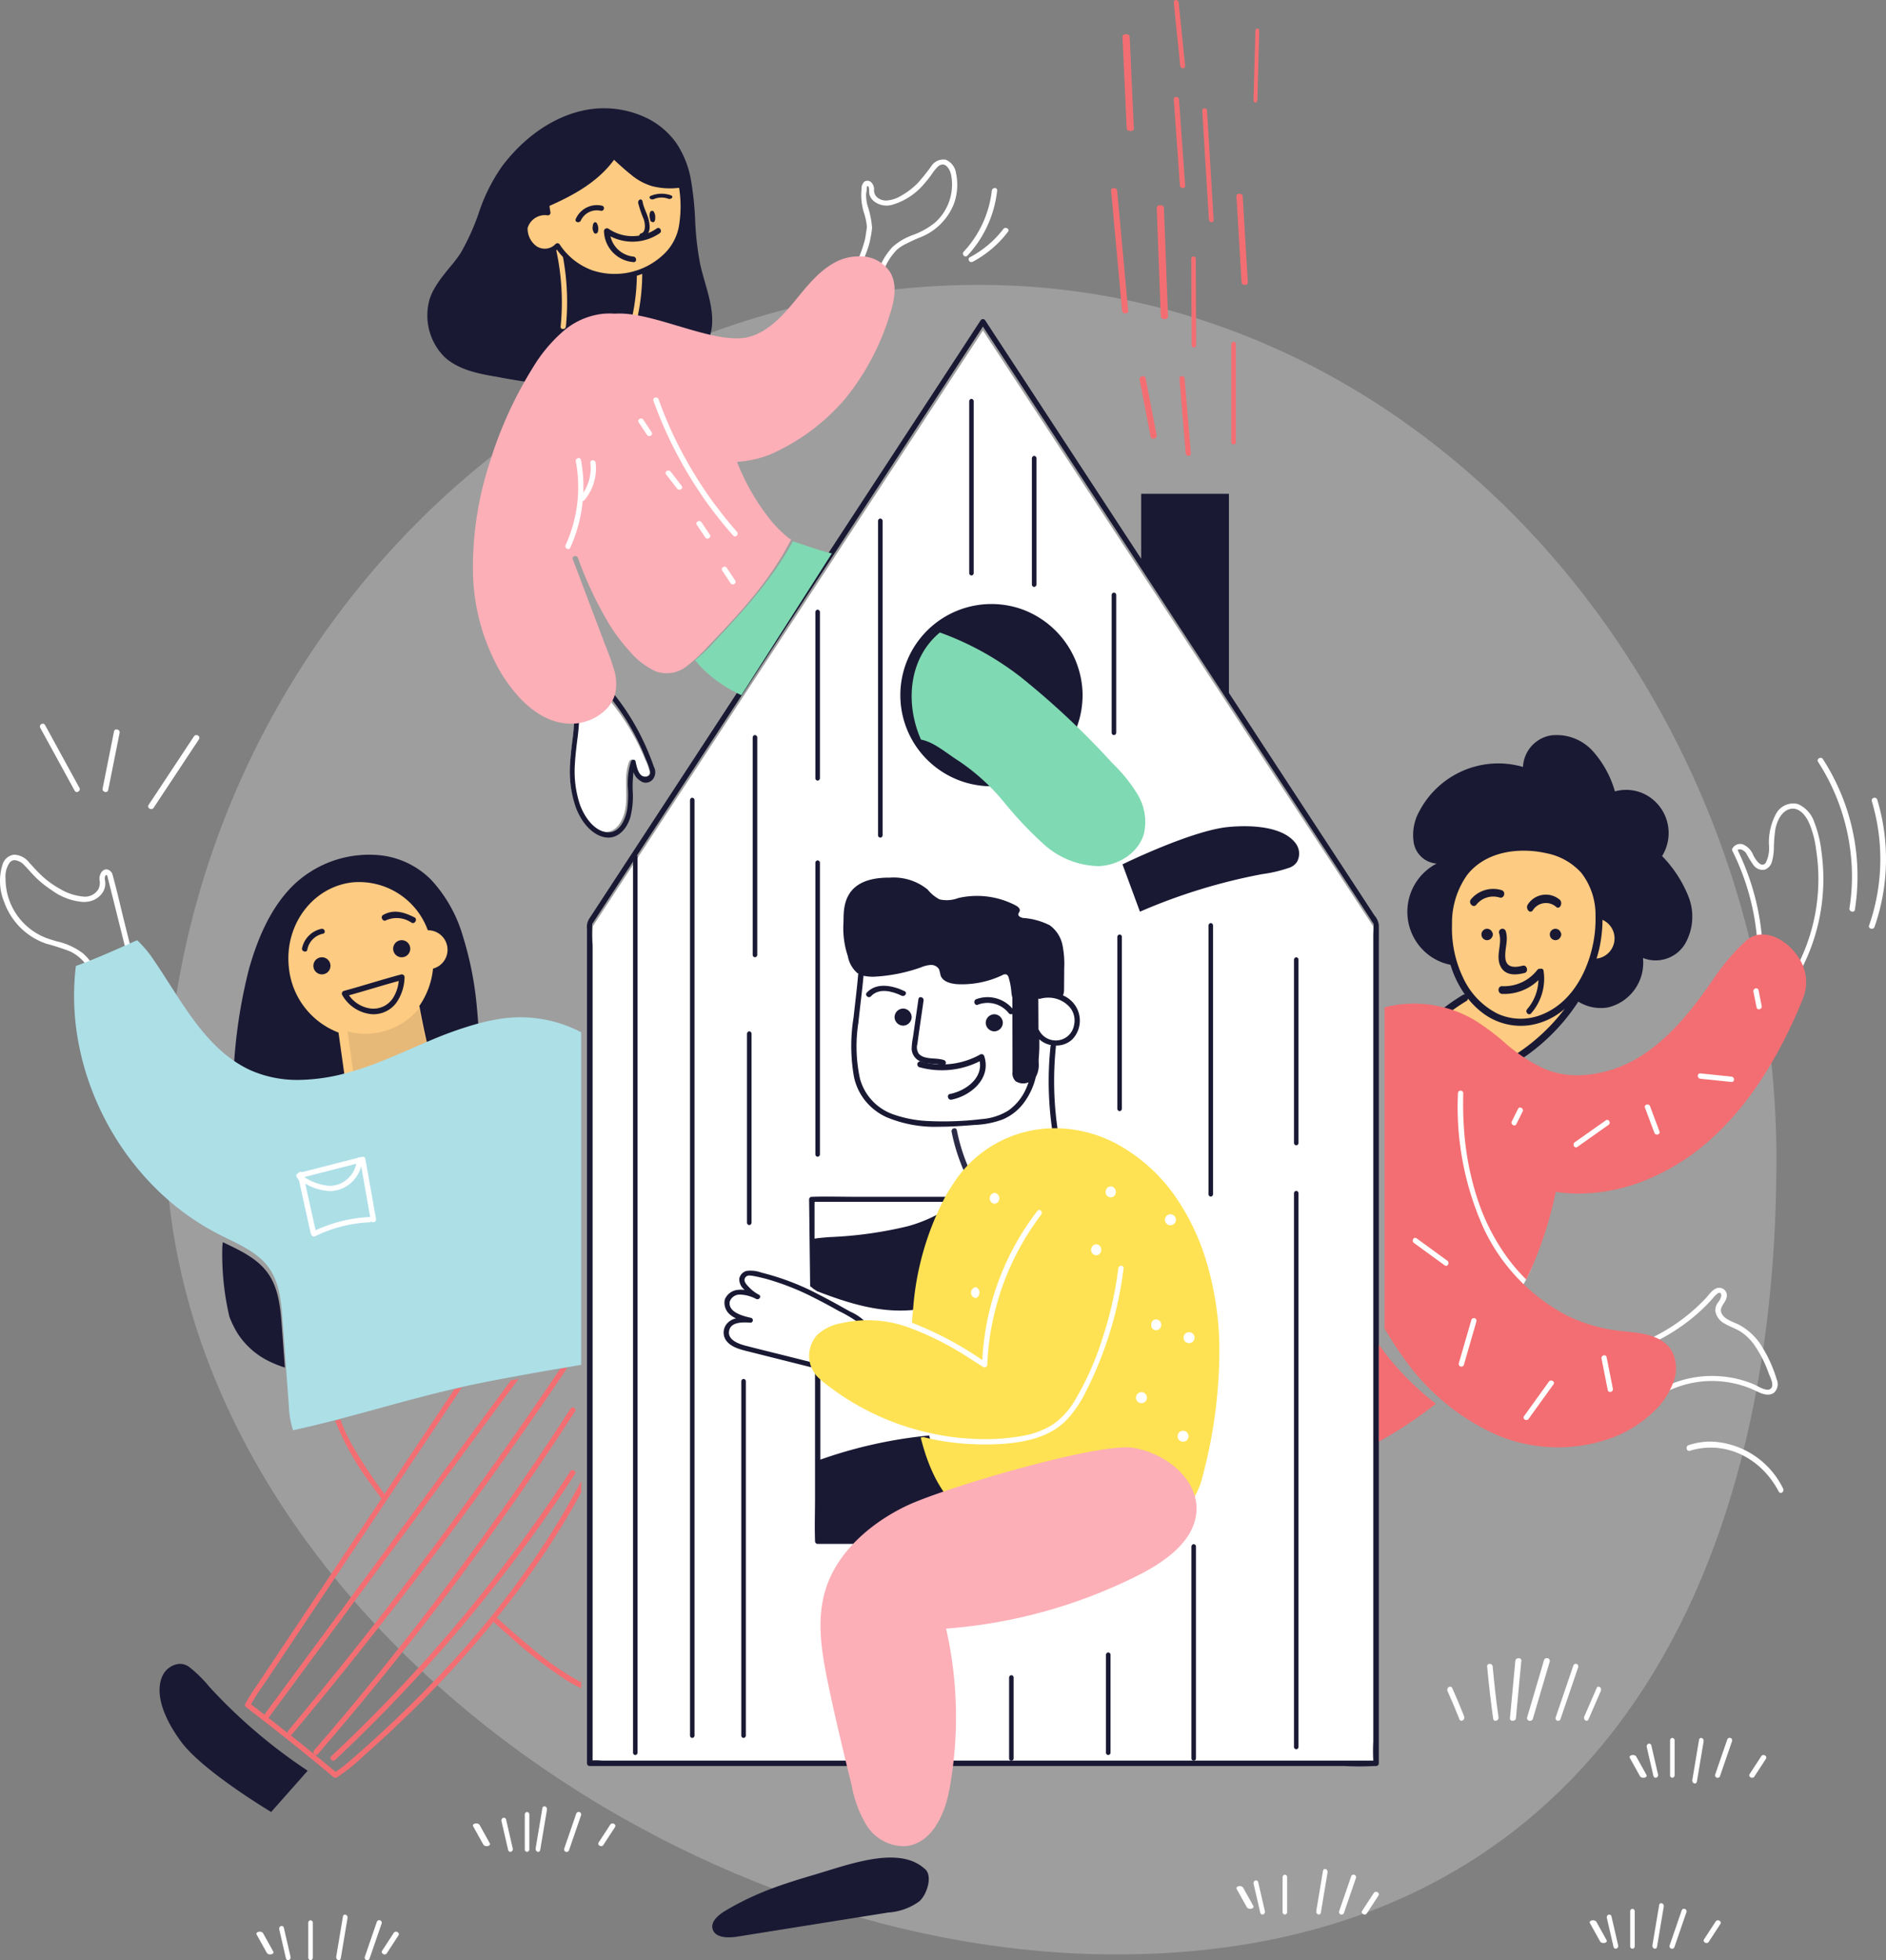 <svg xmlns="http://www.w3.org/2000/svg" xmlns:xlink="http://www.w3.org/1999/xlink" width="331" height="344" viewBox="0 0 331 344">
  <rect x="0" y="0" width="331" height="344" fill="#808080" stroke="none"/>
  <defs>
    <clipPath id="clip-path">
      <path id="Clip_84" data-name="Clip 84" d="M0,0H2V12H0Z" fill="none"/>
    </clipPath>
    <clipPath id="clip-path-2">
      <path id="Clip_127" data-name="Clip 127" d="M0,0H3V23H0Z" fill="none"/>
    </clipPath>
    <clipPath id="clip-path-3">
      <path id="Clip_162" data-name="Clip 162" d="M0,0H1V7H0Z" fill="none"/>
    </clipPath>
  </defs>
  <g id="Illustration" transform="translate(0)">
    <path id="Oval" d="M166.9,293c79.678,0,115.873-59.963,115.873-139.641S222.5,0,142.827,0,0,69.053,0,148.731,87.218,293,166.9,293Z" transform="translate(29 50)" fill="rgba(255,255,255,0.24)"/>
    <g id="Illustration_items" data-name="Illustration items">
      <path id="Fill_1" data-name="Fill 1" d="M5.069.465A18.885,18.885,0,0,1,.093,11.213a.509.509,0,0,0,.1.69.448.448,0,0,0,.557,0A19.972,19.972,0,0,0,6,.465c.071-.622-.857-.617-.927,0" transform="translate(169 33)" fill="#fff"/>
      <path id="Fill_3" data-name="Fill 3" d="M6.08.2A17.878,17.878,0,0,1,.236,5.136c-.54.288-.057,1.092.485.8A18.928,18.928,0,0,0,6.908.668C7.277.188,6.442-.277,6.08.2" transform="translate(170 40)" fill="#fff"/>
      <path id="Fill_7" data-name="Fill 7" d="M16.962,23a.475.475,0,0,1-.453-.346,7.612,7.612,0,0,0-4.186-5.677,40.589,40.589,0,0,0-4.216-1.364,11.958,11.958,0,0,1-4.538-2.828A12.1,12.1,0,0,1,.709,8.24a9.6,9.6,0,0,1-.2-6.71A2.438,2.438,0,0,1,2.435,0,3.484,3.484,0,0,1,5.152,1.413c.2.211.4.427.589.636A24.643,24.643,0,0,0,7.583,3.918a16.686,16.686,0,0,0,2.911,2.061,9.687,9.687,0,0,0,4.278,1.379,2.723,2.723,0,0,0,2.485-1.294,2.528,2.528,0,0,0,.238-1.48,1.946,1.946,0,0,1,.46-1.694,1.071,1.071,0,0,1,.725-.321A1.252,1.252,0,0,1,19.777,3.6c.512,1.849.969,3.75,1.412,5.588.225.935.458,1.9.694,2.85l2.1,8.439a.445.445,0,0,1-.031.3.365.365,0,0,1-.024.059l-.016.022a.427.427,0,0,1-.257.2l-6.573,1.924A.469.469,0,0,1,16.962,23ZM2.591.95a1.161,1.161,0,0,0-.9.444A4.328,4.328,0,0,0,.972,4.2,11.134,11.134,0,0,0,8.356,14.7c.537.186,1.086.348,1.617.505a11.785,11.785,0,0,1,4.582,2.106,8.575,8.575,0,0,1,2.762,4.622l5.652-1.655c-.861-3.462-1.5-6.01-2.125-8.519l-.524-2.1L20.3,9.573l-.546-2.19L19.193,5.14l-.118-.473-.148-.595c-.007-.027-.014-.058-.022-.092-.04-.178-.1-.422-.22-.422-.052,0-.113.043-.181.129a1.141,1.141,0,0,0-.07.819c.011.076.021.147.026.209a3.473,3.473,0,0,1-.011.784,2.9,2.9,0,0,1-.512,1.242,3.7,3.7,0,0,1-2.43,1.485,5.216,5.216,0,0,1-.856.069A10.574,10.574,0,0,1,9.1,6.246,18.766,18.766,0,0,1,6.584,4.289c-.478-.441-.919-.927-1.346-1.4-.3-.331-.612-.673-.933-1A2.745,2.745,0,0,0,2.591.95Z" transform="translate(0 150)" fill="#fff"/>
      <path id="Fill_9" data-name="Fill 9" d="M25.3,1.48,31.445,7.6,36,20.333V30.885L27.334,41.147,9.589,43S.777,35.806.667,35.48,0,16.409,0,16.409l2.333-5.952L5.362,5.4,8.889,1.48,13.809,0h4.43Z" transform="translate(46 152)" fill="#fdcb81"/>
      <path id="Fill_11" data-name="Fill 11" d="M25.631.9,30.436,7,31,18l3.028,8.064L32.455,28.4l-3.759,4L26.473,35.57l-14.3.43-4.2-.43L3.453,27.285S-.081,20.118,0,19.548,2.877,8.716,2.877,8.716,8.383,4.562,8.711,4.4,16.052,0,16.052,0Z" transform="translate(89 22)" fill="#fdcb81"/>
      <path id="Fill_13" data-name="Fill 13" d="M136.363,103.587l-1.954-2.983Q127.4,89.9,120.385,79.2L111.219,65.2,100.888,49.427,86.319,27.184,68.513,0l-.119.189-11.267,17.2q-9.989,15.25-19.976,30.5L16.1,80.034,2.036,101.5.488,103.869c-.124.189-.237.4-.375.575a.435.435,0,0,0-.061.1A27.02,27.02,0,0,0,.066,108.1V250.968A12.389,12.389,0,0,1,1.689,251H136.968a31.456,31.456,0,0,1,0-3.336V106.228q.051-.835.02-1.669a.746.746,0,0,0-.117-.2,7.437,7.437,0,0,1-.509-.777" transform="translate(104 58)" fill="#fff"/>
      <path id="Fill_15" data-name="Fill 15" d="M135.6,254c-.893,0-1.8-.023-2.689-.069H.491a.474.474,0,0,1-.472-.473V107a2.761,2.761,0,0,1,.491-1.921l3.883-5.936L20.842,74l21.5-32.865Q51.718,26.8,61.091,12.472L65.1,6.35,69.1.228a.472.472,0,0,1,.807,0L77.4,11.675l19.88,30.387v-11.4h15.4V65.6l.4.617.695,1.061L126,85.978l4.54,6.94,1.506,2.3,6.183,9.452a3.048,3.048,0,0,1,.759,1.712c.011.755.008,1.523,0,2.265v.022c0,.372,0,.744,0,1.117V253.457a.474.474,0,0,1-.473.473l-.118,0-.118,0C137.393,253.977,136.489,254,135.6,254ZM1.533,252.941c.349,0,.7.015,1.054.045H138.057a31.537,31.537,0,0,1,0-3.344V107.826c.034-.556.041-1.119.022-1.673a.772.772,0,0,0-.119-.2,7.787,7.787,0,0,1-.509-.779l-1.957-2.992q-7.021-10.734-14.044-21.466l-1.333-2.038-.336-.514q-3.754-5.739-7.508-11.478L101.926,50.873,87.337,28.57,69.505,1.314l-.118.19L58.1,18.752q-8.74,13.364-17.483,26.726l-.171.262L38.1,49.333,17.015,81.562,2.935,103.087q-.775,1.185-1.55,2.374c-.041.063-.081.128-.122.192-.081.13-.164.264-.256.384a.494.494,0,0,0-.062.1A27.776,27.776,0,0,0,.96,109.7V252.954C1.158,252.945,1.351,252.941,1.533,252.941Z" transform="translate(103 56)" fill="#1a1934"/>
      <path id="Fill_17" data-name="Fill 17" d="M5.38,2.055A6.792,6.792,0,0,0,2.69.163C1.916-.091.5-.162.126.816A4.124,4.124,0,0,0,.4,3.171a8.618,8.618,0,0,1,.5,2.479C.932,8.79.229,11.844.056,14.965a17.476,17.476,0,0,0,.907,7.126c.818,2.172,2.6,4.638,5,4.892,2.345.248,3.521-2.243,3.819-4.3.39-2.689-.365-5.449.655-8.052.152-.391.752-.5.865,0,.225,1,.574,2.666,1.834,2.652h0c.539-.007.955-.319.849-.924a10.379,10.379,0,0,0-.746-2.03A40.421,40.421,0,0,0,5.38,2.055" transform="translate(100 119)" fill="#fff"/>
      <path id="Fill_19" data-name="Fill 19" d="M6.765,29h0a3.56,3.56,0,0,1-.868-.111c-1.987-.5-3.8-2.443-4.837-5.195a19.327,19.327,0,0,1-.994-7.907C.14,14.551.289,13.3.434,12.1A41.659,41.659,0,0,0,.846,6.643,7.941,7.941,0,0,0,.461,4.586C.023,2.971-.431,1.3,1.012.43A2.858,2.858,0,0,1,2.5,0C3.917,0,5.474,1.045,7.264,3.2a42.025,42.025,0,0,1,4.855,7.267,43.32,43.32,0,0,1,1.873,4.061c.24.6.518,1.308.766,2.046a2,2,0,0,1-.043,1.983,1.621,1.621,0,0,1-1.376.809,1.541,1.541,0,0,1-.929-.316,2.78,2.78,0,0,1-1.227-1.562,20.493,20.493,0,0,0-.138,3.345,14.778,14.778,0,0,1-.425,4.619C9.935,27.638,8.458,29,6.765,29ZM2.416.983A1.425,1.425,0,0,0,.971,1.8a4.329,4.329,0,0,0,.255,2.362A9.068,9.068,0,0,1,1.7,6.651,41.567,41.567,0,0,1,1.283,12.1C1.131,13.376.972,14.691.9,16a18.6,18.6,0,0,0,.86,7.15c.748,2.1,2.436,4.649,4.736,4.908a2.733,2.733,0,0,0,.3.017c2.01,0,3.044-2.335,3.318-4.335a20.513,20.513,0,0,0,.1-3.191,13.066,13.066,0,0,1,.52-4.887.5.5,0,0,1,.454-.335.375.375,0,0,1,.365.335l.011.054c.219,1.038.55,2.606,1.711,2.606H13.3a.859.859,0,0,0,.664-.273.789.789,0,0,0,.142-.654,10.7,10.7,0,0,0-.707-2.036A40.734,40.734,0,0,0,5.951,3.045a6.475,6.475,0,0,0-2.55-1.9A3.12,3.12,0,0,0,2.416.983Z" transform="translate(100 118)" fill="#1a1934"/>
      <path id="Fill_23" data-name="Fill 23" d="M4.566,20a.482.482,0,0,1-.108-.012L.32,19.348a.35.35,0,0,1-.264-.187A.545.545,0,0,1,.049,18.7a23.952,23.952,0,0,0,1.724-4.549,11.653,11.653,0,0,0,.218-1.282,7.778,7.778,0,0,0,.146-1.107,10.273,10.273,0,0,0-.483-2.332,10.312,10.312,0,0,1-.475-3.916c.012-.1.02-.2.029-.311a1.718,1.718,0,0,1,.477-1.319.994.994,0,0,1,1.19.08,1.763,1.763,0,0,1,.517,1.471,1.666,1.666,0,0,0,.832,1.4,2.45,2.45,0,0,0,1.309.357A5.519,5.519,0,0,0,8.1,6.382,13,13,0,0,0,11.122,4.07,34.861,34.861,0,0,0,13.4,1.226,2.523,2.523,0,0,1,15.571,0,2.569,2.569,0,0,1,16,.036a3,3,0,0,1,1.788,2.372,9.812,9.812,0,0,1-.343,5.285,10.418,10.418,0,0,1-6.109,6.025c-.827.342-1.575.689-2.286,1.061a6.646,6.646,0,0,0-1.67,1.081,10.754,10.754,0,0,0-2.363,3.82A.471.471,0,0,1,4.566,20ZM2.265,4.654c-.126,0-.137.294-.145.509,0,.067,0,.125-.01.166-.012.1-.028.2-.044.3A5.066,5.066,0,0,0,2,6.249a7.711,7.711,0,0,0,.265,1.857,16.144,16.144,0,0,1,.786,3.848A13.5,13.5,0,0,1,2.8,13.649a12.731,12.731,0,0,1-.451,1.832,28.269,28.269,0,0,1-1.257,3.1l3.218.5a11.6,11.6,0,0,1,2.324-3.73,10.737,10.737,0,0,1,3.555-2.1,13.393,13.393,0,0,0,3.927-2.2,8.957,8.957,0,0,0,2.8-8.4c-.2-.858-.743-1.782-1.473-1.782a1.3,1.3,0,0,0-.841.377,7.919,7.919,0,0,0-1.12,1.4,18.978,18.978,0,0,1-1.19,1.49A11.481,11.481,0,0,1,6.448,7.979a3.6,3.6,0,0,1-3.007-.612,2.525,2.525,0,0,1-.85-1.21,2.486,2.486,0,0,1-.048-.527c-.012-.4-.026-.846-.214-.955A.13.13,0,0,0,2.265,4.654Z" transform="translate(150 28)" fill="#fff"/>
      <path id="Fill_25" data-name="Fill 25" d="M29.128,49h0a101.424,101.424,0,0,1-16.789-1.846C9.3,46.641,5.526,46,2.975,43.616A10.324,10.324,0,0,1,.232,34.177c.441-2.269,2.225-4.452,3.8-6.378a23.937,23.937,0,0,0,1.858-2.463,40.62,40.62,0,0,0,3.105-6.871,31.111,31.111,0,0,1,4.148-8.324c3.994-5.27,9.17-8.758,14.576-9.824A17.248,17.248,0,0,1,38.158,1.551,13.747,13.747,0,0,1,43.7,6.116a16.669,16.669,0,0,1,2.549,6.394A55.08,55.08,0,0,1,47,19.6a51.439,51.439,0,0,0,.891,7.789c.231,1.045.537,2.119.834,3.158.939,3.295,1.91,6.7.72,9.867-1.338,3.549-5,5.535-7.836,6.576A35.742,35.742,0,0,1,29.128,49Zm8.586-19.936c-.3.117-.61.225-.946.33A35.851,35.851,0,0,1,35.2,39.472a.4.4,0,0,0,.053.374.5.5,0,0,0,.4.192.437.437,0,0,0,.434-.321A36.7,36.7,0,0,0,37.714,29.064ZM22.759,24.841a.448.448,0,0,1-.071.042.481.481,0,0,0-.067.039,42.729,42.729,0,0,1,.772,13.388.386.386,0,0,0,.088.307.436.436,0,0,0,.326.131.49.49,0,0,0,.509-.438,43.461,43.461,0,0,0-.509-12.2A12.211,12.211,0,0,1,22.759,24.841Zm.074-1.156a.463.463,0,0,1,.4.224,11.551,11.551,0,0,0,5.826,4.567,12.46,12.46,0,0,0,12.067-2.522,9.01,9.01,0,0,0,3.007-5.144h0a20.889,20.889,0,0,0,.051-6.855,12.525,12.525,0,0,1-4.787-.3,10.292,10.292,0,0,1-3.621-1.977c-1.092-.869-2.133-1.819-3.008-2.634-2.9,3.987-7.359,6.327-11.332,8.091l.008.064c.042.335.086.682.154,1.018a.453.453,0,0,1,0,.23.465.465,0,0,1-.45.349.47.47,0,0,1-.117-.015A3.161,3.161,0,0,0,17.6,21.018a3.827,3.827,0,0,0,1.523,3.163,2.6,2.6,0,0,0,3.386-.364.438.438,0,0,1,.085-.064A.464.464,0,0,1,22.834,23.685Z" transform="translate(75 19)" fill="#1a1934"/>
      <path id="Fill_27" data-name="Fill 27" d="M4.719.114A4.046,4.046,0,0,0,.039,2.453c-.235.544.668.78.9.244A3.1,3.1,0,0,1,4.472,1,.469.469,0,0,0,5,.6.462.462,0,0,0,4.719.114" transform="translate(101 36)" fill="#1a1934"/>
      <path id="Fill_29" data-name="Fill 29" d="M3.81.3A4.955,4.955,0,0,0,.233.364C-.311.6.2,1.18.743.945A3.474,3.474,0,0,1,3.3.885a.616.616,0,0,0,.662-.19C4.047.556,3.984.4,3.81.3" transform="translate(114 34)" fill="#1a1934"/>
      <path id="Fill_31" data-name="Fill 31" d="M.733.166a.312.312,0,0,0-.556.01A.561.561,0,0,0,.12.282a1.612,1.612,0,0,0-.1.5,1.318,1.318,0,0,0,.132.864c.01.028.014.055.025.082.08.2.231.3.383.263.181.012.345-.158.4-.413.008-.042.008-.082.014-.123A.742.742,0,0,0,1,1.265,1.85,1.85,0,0,0,.733.166" transform="translate(104 39)" fill="#1a1934"/>
      <path id="Fill_33" data-name="Fill 33" d="M.9.482C.881.44.858.4.84.358A.394.394,0,0,0,.809.291C.8.271.775.207.753.168.67.018.541-.037.423.026.409.026.4.012.382.011c-.13,0-.25.112-.312.3A2.015,2.015,0,0,0,.081,1.4c.015.325.189.568.387.542l.014,0c.017.009.027.03.046.037.192.084.389-.1.444-.415A2.472,2.472,0,0,0,.992.99,1.5,1.5,0,0,0,.9.482" transform="translate(114 37)" fill="#1a1934"/>
      <path id="Fill_35" data-name="Fill 35" d="M.972,3.462c.279.84.421,2.282-.489,2.514-.5.133-.288,1.14.211,1.013A2.41,2.41,0,0,0,1.981,4.4C1.881,2.914,1.024,1.8.775.378.66-.285-.1,0,.012.657a19,19,0,0,0,.96,2.8" transform="translate(112 35)" fill="#1a1934"/>
      <path id="Fill_37" data-name="Fill 37" d="M9.262.092A7.421,7.421,0,0,1,.771.125a.533.533,0,0,0-.7.189A.469.469,0,0,0,0,.545,5.6,5.6,0,0,0,5.154,6c.648.077.648-.895,0-.972a4.62,4.62,0,0,1-4.016-3.55A8.444,8.444,0,0,0,9.782.932C10.3.57,9.793-.28,9.262.092" transform="translate(106 40)" fill="#1a1934"/>
      <path id="Fill_39" data-name="Fill 39" d="M1.5,0A1.5,1.5,0,1,1,0,1.5,1.5,1.5,0,0,1,1.5,0" transform="translate(55 168)" fill="#1a1934"/>
      <path id="Fill_41" data-name="Fill 41" d="M1.5,0A1.5,1.5,0,1,1,0,1.5,1.5,1.5,0,0,1,1.5,0" transform="translate(69 165)" fill="#1a1934"/>
      <path id="Fill_43" data-name="Fill 43" d="M3.4.009A4.415,4.415,0,0,0,.006,3.437c-.092.566.833.807.926.238a3.513,3.513,0,0,1,2.72-2.8C4.26.765,4-.1,3.4.009" transform="translate(53 163)" fill="#1a1934"/>
      <path id="Fill_45" data-name="Fill 45" d="M5.747,1C3.907.091,2.144-.492.246.571c-.557.312-.07,1.26.488.948a4.615,4.615,0,0,1,4.527.432c.564.273,1.055-.668.487-.949" transform="translate(67 160)" fill="#1a1934"/>
      <path id="Fill_47" data-name="Fill 47" d="M5.547,7h0c-.066,0-.132,0-.2,0A6.651,6.651,0,0,1,.063,3.623.477.477,0,0,1,.02,3.515.5.5,0,0,1,.348,2.9c1.614-.435,3.241-.919,4.815-1.388C6.874,1.007,8.641.481,10.4.016A.5.5,0,0,1,10.511,0h.006A.49.49,0,0,1,11,.488,8.042,8.042,0,0,1,9.529,5.023,5.01,5.01,0,0,1,5.547,7ZM9.979,1.153c-1.5.41-3.016.858-4.483,1.292-1.389.411-2.825.836-4.245,1.227a5.493,5.493,0,0,0,4.1,2.35c.065,0,.131,0,.2,0A4.118,4.118,0,0,0,8.88,4.289a6.786,6.786,0,0,0,1.1-3.137Z" transform="translate(60 171)" fill="#1a1934"/>
      <path id="Fill_49" data-name="Fill 49" d="M26,18.758A93.482,93.482,0,0,1,8.757,4.047,22.724,22.724,0,0,0,5.348.666,2.755,2.755,0,0,0,3.529,0,3.651,3.651,0,0,0,.548,2.037c-1.615,3.4.6,8.083,3.275,11.681C7.664,18.885,19.588,26,19.588,26Z" transform="translate(28 292)" fill="#1a1934"/>
      <path id="Path_12" data-name="Path 12" d="M16.68,0c8.436,2.142,28.255,12.739,15.8,24.7-1.914,1.838-5.137,1.871-7.034,3.727-1.2,1.177-1.292,3.183-2.285,4.536-1.726,2.352-4.225,4.088-5.977,5.816-1.686,1.664-2.683,2.783-6.873,2.369C6.26,40.751,1.624,38.239.1,34.468c-.938-2.324,4.9-2.7,5.769-5,.515-1.353-.49-2.324-1.314-3.751A13.739,13.739,0,0,1,3.373,22.2C.995,12.035-2.649-.214,18.76.177" transform="translate(251.45 145.278)" fill="#fdcb81"/>
      <path id="Fill_51" data-name="Fill 51" d="M4.567,7.754c.758-.191.438-1.468-.321-1.277-1.231.31-2.862.5-3.047-1.306-.165-1.6.566-3.123.077-4.715A.609.609,0,1,0,.112.809c.572,1.856-.635,3.8.182,5.663C1.1,8.3,3.041,8.138,4.567,7.754" transform="translate(263 163)" fill="#1a1934"/>
      <path id="Fill_53" data-name="Fill 53" d="M2,1A.665.665,0,0,0,1.989.836V.811A.831.831,0,0,0,1.937.7.587.587,0,0,0,1.9.623.983.983,0,0,0,.615.074a1,1,0,0,0-.542,1.3.982.982,0,0,0,1.287.55,1,1,0,0,0,.542-.55c.015-.027.028-.054.04-.082a1.113,1.113,0,0,0,.049-.107V1.161A.665.665,0,0,0,2,1" transform="translate(260 163)" fill="#1a1934"/>
      <path id="Fill_55" data-name="Fill 55" d="M2,1A.727.727,0,0,0,1.988.838V.811C1.977.769,1.951.74,1.937.7A.835.835,0,0,0,1.9.623.982.982,0,0,0,.614.074a1,1,0,0,0-.541,1.3.982.982,0,0,0,1.827,0c.017-.025.025-.056.04-.083a.562.562,0,0,0,.05-.106.082.082,0,0,1,0-.025A.751.751,0,0,0,2,1" transform="translate(272 163)" fill="#1a1934"/>
      <path id="Fill_57" data-name="Fill 57" d="M.155,1.715c-.508.717.347,1.764.861,1.042a2.71,2.71,0,0,1,4.1-.591c.638.559,1.248-.725.614-1.273a3.76,3.76,0,0,0-5.577.821" transform="translate(268 157)" fill="#1a1934"/>
      <path id="Fill_59" data-name="Fill 59" d="M5.181,1.511C6,1.765,6.353.471,5.534.218A5.084,5.084,0,0,0,.162,1.825c-.54.661.4,1.615.942.949A3.785,3.785,0,0,1,5.181,1.511" transform="translate(258 156)" fill="#1a1934"/>
      <path id="Fill_61" data-name="Fill 61" d="M16.178,59h0a.682.682,0,0,1-.631-.531.522.522,0,0,1,.3-.615,33.856,33.856,0,0,0,11.764-9.809,12.166,12.166,0,0,1-5.8,2.819,11.075,11.075,0,0,1-8.37-1.924,14,14,0,0,1-2.8-2.691.573.573,0,0,1-.285.433,34.423,34.423,0,0,0-7.2,5.792.558.558,0,0,1-.408.189.666.666,0,0,1-.583-.412.584.584,0,0,1,.124-.656,35.792,35.792,0,0,1,7.448-5.989.572.572,0,0,1,.291-.08.554.554,0,0,1,.064,0A18.146,18.146,0,0,1,7.927,41.4c-.119-.32-.226-.652-.33-.973l-.036-.11a9.314,9.314,0,0,1-3.856-1.743A9.541,9.541,0,0,1,5.128,22.559a4.431,4.431,0,0,1-3.992-3.553,8.538,8.538,0,0,1,.954-5.617A15.684,15.684,0,0,1,15.95,4.976a15.512,15.512,0,0,1,4.341.622A5.884,5.884,0,0,1,25.266.05a8.563,8.563,0,0,1,7.267,2.756,17.967,17.967,0,0,1,3.889,7.082,7.365,7.365,0,0,1,5.955.9A7.647,7.647,0,0,1,44.7,21.236a21.55,21.55,0,0,1,4.643,7.135,9.585,9.585,0,0,1-.62,8.292,6.031,6.031,0,0,1-7.377,2.458A8.043,8.043,0,0,1,35.207,47.8,7.437,7.437,0,0,1,30,46.784,34.878,34.878,0,0,1,16.462,58.93.632.632,0,0,1,16.178,59Zm4.239-38.707c-4.288,0-7.826,1.531-9.963,4.31a14.577,14.577,0,0,0-2.62,8.662A20.1,20.1,0,0,0,9.9,42.839a13.272,13.272,0,0,0,5.845,6.019,9.776,9.776,0,0,0,7.739.243c6.273-2.422,9.021-9.589,9.469-14.99l0-.005a23.593,23.593,0,0,0,.065-2.555,11.961,11.961,0,0,0-2.5-7.377,11.086,11.086,0,0,0-6.061-3.423A18.183,18.183,0,0,0,20.417,20.294ZM34.242,32.426c0,.463-.016,1.074-.063,1.685a25.528,25.528,0,0,1-.382,2.8,22.2,22.2,0,0,1-.594,2.322,3.566,3.566,0,0,0,1.04-6.8h0Z" transform="translate(247 129)" fill="#1a1934"/>
      <path id="Fill_63" data-name="Fill 63" d="M7.328.033a.518.518,0,0,0-.541.208A7.365,7.365,0,0,1,.644,3.072c-.86-.04-.857,1.318,0,1.358A8.605,8.605,0,0,0,7,2.008,8.142,8.142,0,0,1,5.014,7.117c-.428.488.279,1.211.708.719A9.23,9.23,0,0,0,7.9.373.408.408,0,0,0,7.449,0a.377.377,0,0,0-.12.031" transform="translate(263 170)" fill="#1a1934"/>
      <path id="Fill_65" data-name="Fill 65" d="M.009.628q.966,5.005,1.93,10.01c.123.633,1.173.366,1.052-.266Q2.025,5.366,1.062.361C.941-.271-.106,0,.009.628" transform="translate(200 66)" fill="#f36e72"/>
      <path id="Fill_67" data-name="Fill 67" d="M0,.39.731,19.605a.639.639,0,0,0,.724.39A.579.579,0,0,0,2,19.605L1.268.39A.642.642,0,0,0,.538.005.575.575,0,0,0,0,.39" transform="translate(203 36)" fill="#f36e72"/>
      <path id="Fill_69" data-name="Fill 69" d="M0,.413,1.1,13.588c.044.544.945.554.9,0Q1.45,7,.9.413C.855-.136-.045-.14,0,.413" transform="translate(207 66)" fill="#f36e72"/>
      <path id="Fill_71" data-name="Fill 71" d="M.072.384Q.1,8,.137,15.616A.412.412,0,0,0,.592,16a.431.431,0,0,0,.335-.379Q.9,8,.863.384A.409.409,0,0,0,.408.005.427.427,0,0,0,.072.384" transform="translate(209 45)" fill="#f36e72"/>
      <path id="Fill_73" data-name="Fill 73" d="M0,.435Q.581,10,1.163,19.565c.035.578.871.583.836,0Q1.416,10,.837.435C.8-.143-.034-.147,0,.435" transform="translate(211 19)" fill="#f36e72"/>
      <path id="Fill_75" data-name="Fill 75" d="M.1.374V17.625A.408.408,0,0,0,.557,18,.418.418,0,0,0,.9,17.625V.374A.4.4,0,0,0,.444,0,.419.419,0,0,0,.1.374" transform="translate(216 60)" fill="#f36e72"/>
      <path id="Fill_77" data-name="Fill 77" d="M2,15.577.917.425C.877-.136-.04-.147,0,.425L1.083,15.577c.041.561.956.568.916,0" transform="translate(206 17)" fill="#f36e72"/>
      <path id="Fill_79" data-name="Fill 79" d="M0,.415.74,16.585c.024.552,1.282.554,1.26,0L1.26.415C1.233-.137-.024-.139,0,.415" transform="translate(197 6)" fill="#f36e72"/>
      <path id="Fill_81" data-name="Fill 81" d="M0,.442Q.968,11,1.935,21.56c.052.582,1.118.592,1.063,0L1.066.442C1.013-.145-.052-.15,0,.442" transform="translate(195 33)" fill="#f36e72"/>
      <g id="Group_85" data-name="Group 85" transform="translate(206)">
        <path id="Clip_84-2" data-name="Clip 84" d="M0,0H2V12H0Z" fill="none"/>
        <g id="Group_85-2" data-name="Group 85" clip-path="url(#clip-path)">
          <path id="Fill_83" data-name="Fill 83" d="M2,11.529Q1.428,6,.862.472C.8-.154-.061-.161,0,.472Q.571,6,1.137,11.529c.066.625.925.632.859,0" transform="translate(0 0)" fill="#f36e72"/>
        </g>
      </g>
      <path id="Fill_86" data-name="Fill 86" d="M.319.493,0,12.507c-.017.657.663.657.681,0L1,.493c.017-.658-.663-.657-.681,0" transform="translate(220 5)" fill="#f36e72"/>
      <path id="Fill_88" data-name="Fill 88" d="M0,.429.9,15.572c.032.569,1.134.573,1.1,0L1.1.429C1.071-.142-.03-.144,0,.429" transform="translate(217 34)" fill="#f36e72"/>
      <path id="Fill_90" data-name="Fill 90" d="M37.168,1.873C32.652-2.1,24.026,1.208,18.095,2.958s-10.4,3.2-15.669,6.3C1.11,10.03-.4,11.266.1,12.646c.521,1.461,2.674,1.487,4.286,1.23l26.5-4.232a10.473,10.473,0,0,0,5.463-1.967c1.431-1.282,2.444-4.742.819-5.8" transform="translate(125 326)" fill="#1a1934"/>
      <path id="Fill_92" data-name="Fill 92" d="M.879.265C.607-.336-.216.192.053.792q1.1,2.44,2.079,4.934c.24.615,1.063.084.824-.527Q1.972,2.7.879.265" transform="translate(254 296)" fill="#fff"/>
      <path id="Fill_94" data-name="Fill 94" d="M0,.462Q.419,5.069,1.061,9.652c.087.609,1.019.351.934-.257Q1.37,4.942.971.462C.915-.151-.053-.157,0,.462" transform="translate(261 292)" fill="#fff"/>
      <path id="Fill_96" data-name="Fill 96" d="M.952.455,0,10.548c-.058.607.989.6,1.046,0L2,.455c.057-.608-.99-.6-1.046,0" transform="translate(265 291)" fill="#fff"/>
      <path id="Fill_98" data-name="Fill 98" d="M3,.287,0,10.462A.493.493,0,0,0,.459,11,.535.535,0,0,0,1,10.714L4,.539A.49.49,0,0,0,3.542,0,.532.532,0,0,0,3,.287" transform="translate(268 291)" fill="#fff"/>
      <path id="Fill_100" data-name="Fill 100" d="M3.113.344.033,9.383a.45.45,0,1,0,.855.273L3.968.617A.45.45,0,1,0,3.113.344" transform="translate(273 292)" fill="#fff"/>
      <path id="Fill_102" data-name="Fill 102" d="M2.217.253.051,5.241c-.249.573.483,1.081.732.507Q1.867,3.25,2.95.756C3.2.184,2.466-.321,2.217.253" transform="translate(278 296)" fill="#fff"/>
      <path id="Fill_104" data-name="Fill 104" d="M1.181.292C.894-.224-.244,0,.047.525L1.82,3.709c.285.515,1.424.29,1.132-.234Z" transform="translate(286 308)" fill="#fff"/>
      <path id="Fill_106" data-name="Fill 106" d="M.814.3A.4.4,0,0,0,.254.042.514.514,0,0,0,0,.557Q.594,3.131,1.186,5.7a.4.4,0,0,0,.56.254A.513.513,0,0,0,2,5.443Q1.4,2.867.814.3" transform="translate(289 306)" fill="#fff"/>
      <path id="Fill_108" data-name="Fill 108" d="M.1.422V6.578a.421.421,0,0,0,.455.417A.459.459,0,0,0,.9,6.578V.422A.422.422,0,0,0,.44.006.455.455,0,0,0,.1.422" transform="translate(293 305)" fill="#fff"/>
      <path id="Fill_110" data-name="Fill 110" d="M1.184.361Q.6,3.87.01,7.374c-.106.631.7.9.806.265Q1.4,4.134,1.99.627c.106-.633-.7-.9-.806-.266" transform="translate(297 305)" fill="#fff"/>
      <path id="Fill_112" data-name="Fill 112" d="M2.12.337.032,6.4a.446.446,0,1,0,.849.267L2.969.6A.446.446,0,1,0,2.12.337" transform="translate(301 305)" fill="#fff"/>
      <path id="Fill_114" data-name="Fill 114" d="M2.108.212.074,3.333c-.323.494.5.946.817.457L2.926.669c.322-.5-.5-.948-.818-.457" transform="translate(307 308)" fill="#fff"/>
      <path id="Fill_116" data-name="Fill 116" d="M.905.24C.606-.308-.236.18.063.728L6.1,11.76c.3.547,1.14.06.841-.489Q3.921,5.756.905.24" transform="translate(7 127)" fill="#fff"/>
      <path id="Fill_118" data-name="Fill 118" d="M2.011.356q-1,5.013-2,10.027c-.128.622.855.884.98.261q1-5.013,2-10.027C3.112,0,2.135-.266,2.011.356" transform="translate(18 128)" fill="#fff"/>
      <path id="Fill_120" data-name="Fill 120" d="M8.037.233.086,12.251c-.363.549.513,1.061.877.516L8.914.748C9.277.2,8.4-.313,8.037.233" transform="translate(26 129)" fill="#fff"/>
      <path id="Fill_122" data-name="Fill 122" d="M14.4,3.252A5.254,5.254,0,0,0,11.529.106,3.407,3.407,0,0,0,7.751,1.736a10.537,10.537,0,0,0-1.29,5.6A5.761,5.761,0,0,1,5.9,10.413c-.824,1.045-1.825-.624-2.184-1.306A3.369,3.369,0,0,0,1.921,7.2a1.55,1.55,0,0,0-1.862.681.522.522,0,0,0,0,.483A42.629,42.629,0,0,1,4.481,25.416a.44.44,0,1,0,.879,0A43.8,43.8,0,0,0,.963,8.189c.445-.39,1.2.135,1.489.536a19.269,19.269,0,0,0,1.365,2.2,2,2,0,0,0,1.877.707,2,2,0,0,0,1.273-1.368,9.128,9.128,0,0,0,.353-2.513,25.56,25.56,0,0,1,.25-3.139C7.845,3.083,8.695,1.262,10.252.957c1.431-.28,2.5.978,3.132,2.214A16.528,16.528,0,0,1,14.716,8a33.347,33.347,0,0,1-4.257,22.3.45.45,0,1,0,.76.483,34.454,34.454,0,0,0,4.455-22.3A20.565,20.565,0,0,0,14.4,3.252" transform="translate(304 141)" fill="#fff"/>
      <path id="Fill_124" data-name="Fill 124" d="M.928.223C.6-.293-.257.18.076.7A37.192,37.192,0,0,1,6.026,20.522a35.979,35.979,0,0,1-.44,5.887c-.093.594.856.846.952.25A37.782,37.782,0,0,0,3.823,5.617,38.144,38.144,0,0,0,.928.223" transform="translate(319 133)" fill="#fff"/>
      <g id="Group_128" data-name="Group 128" transform="translate(328 140)">
        <path id="Clip_127-2" data-name="Clip 127" d="M0,0H3V23H0Z" fill="none"/>
        <g id="Group_128-2" data-name="Group 128" clip-path="url(#clip-path-2)">
          <path id="Fill_126" data-name="Fill 126" d="M1.451.284A.513.513,0,0,0,.789.04a.473.473,0,0,0-.3.495A35.344,35.344,0,0,1,.028,22.425c-.2.576.753.823.957.25A36.2,36.2,0,0,0,1.451.284" fill="#fff"/>
        </g>
      </g>
      <path id="Fill_129" data-name="Fill 129" d="M16.217,16.448A17.773,17.773,0,0,1,22.37,18.2c.889.429,2.06.881,2.955.231a2.017,2.017,0,0,0,.5-2.324,23.493,23.493,0,0,0-2.457-5.553,10.542,10.542,0,0,0-4.241-4.1c-1.042-.515-2.472-.884-2.987-1.981-.5-1.075.742-1.814.888-2.823A1.321,1.321,0,0,0,16,.037,1.685,1.685,0,0,0,15.762,0C14.687,0,14,1.171,13.379,1.831A32.6,32.6,0,0,1,.325,10.251a.448.448,0,1,0,.254.858A34.073,34.073,0,0,0,11.9,4.549a31.059,31.059,0,0,0,2.272-2.217c.345-.373.654-.793,1.035-1.135.145-.13.422-.381.651-.3s.242.379.227.562a2.785,2.785,0,0,1-.606,1.169,2.336,2.336,0,0,0-.431,1.449A3.086,3.086,0,0,0,16.7,6.3c.939.562,2.013.878,2.923,1.493A9.191,9.191,0,0,1,21.74,9.834a20.647,20.647,0,0,1,2.684,5.215c.242.65.969,1.938.417,2.587-.657.76-2.3-.375-2.972-.663a18.423,18.423,0,0,0-5.829-1.426,18.785,18.785,0,0,0-12.9,3.712c-.474.369.208,1,.679.63a17.821,17.821,0,0,1,12.4-3.441" transform="translate(286 226)" fill="#fff"/>
      <path id="Fill_131" data-name="Fill 131" d="M16.965,8.288A14.685,14.685,0,0,0,4.515,0,12.1,12.1,0,0,0,.274.648a.543.543,0,0,0-.237.675.443.443,0,0,0,.475.306C6.563-.279,12.987,2.66,16.192,8.8a.417.417,0,0,0,.635.089.558.558,0,0,0,.138-.6" transform="translate(296 253)" fill="#fff"/>
      <path id="Fill_133" data-name="Fill 133" d="M1.181.291C.9-.224-.244,0,.047.525L1.819,3.709c.288.516,1.426.289,1.134-.234Z" transform="translate(217 331)" fill="#fff"/>
      <path id="Fill_135" data-name="Fill 135" d="M.816.3A.4.4,0,0,0,.258.04.515.515,0,0,0,0,.561Q.594,3.133,1.187,5.7a.4.4,0,0,0,.559.254A.515.515,0,0,0,2,5.444Z" transform="translate(220 330)" fill="#fff"/>
      <path id="Fill_137" data-name="Fill 137" d="M.1.421V6.578a.422.422,0,0,0,.456.417A.457.457,0,0,0,.9,6.578V.421A.42.42,0,0,0,.44.006.456.456,0,0,0,.1.421" transform="translate(225 329)" fill="#fff"/>
      <path id="Fill_139" data-name="Fill 139" d="M1.184.359Q.6,3.867.01,7.374c-.106.631.7.9.807.265L1.99.624C2.1,0,1.29-.272,1.184.359" transform="translate(231 328)" fill="#fff"/>
      <path id="Fill_141" data-name="Fill 141" d="M2.119.336.032,6.4a.446.446,0,1,0,.849.267Q1.925,3.631,2.968.6a.446.446,0,1,0-.85-.264" transform="translate(235 329)" fill="#fff"/>
      <path id="Fill_143" data-name="Fill 143" d="M2.108.213.074,3.332c-.323.5.5.947.817.457L2.926.668c.322-.5-.5-.948-.818-.454" transform="translate(239 332)" fill="#fff"/>
      <path id="Fill_145" data-name="Fill 145" d="M1.18.291C.893-.224-.244,0,.047.525L1.82,3.709c.287.516,1.425.289,1.133-.234Z" transform="translate(83 320)" fill="#fff"/>
      <path id="Fill_147" data-name="Fill 147" d="M.813.3A.4.4,0,0,0,.254.043.514.514,0,0,0,0,.556Q.594,3.13,1.186,5.7a.4.4,0,0,0,.561.253A.512.512,0,0,0,2,5.444Q1.406,2.872.813.3" transform="translate(88 319)" fill="#fff"/>
      <path id="Fill_149" data-name="Fill 149" d="M.1.422V6.578a.423.423,0,0,0,.455.417A.46.46,0,0,0,.9,6.578V.422A.422.422,0,0,0,.44.006.456.456,0,0,0,.1.422" transform="translate(92 318)" fill="#fff"/>
      <path id="Fill_151" data-name="Fill 151" d="M1.184.359Q.6,3.865.01,7.373c-.106.631.7.9.806.266Q1.4,4.131,1.99.624C2.1,0,1.29-.273,1.184.359" transform="translate(94 317)" fill="#fff"/>
      <path id="Fill_153" data-name="Fill 153" d="M2.119.336.032,6.4a.446.446,0,1,0,.849.266L2.968.6A.446.446,0,1,0,2.119.336" transform="translate(99 318)" fill="#fff"/>
      <path id="Fill_155" data-name="Fill 155" d="M2.108.211.074,3.332c-.323.494.5.948.817.456L2.926.666C3.249.174,2.435-.28,2.108.211" transform="translate(105 320)" fill="#fff"/>
      <path id="Fill_157" data-name="Fill 157" d="M1.18.291C.894-.224-.244,0,.047.524L1.82,3.709c.287.515,1.424.289,1.133-.235Z" transform="translate(45 339)" fill="#fff"/>
      <path id="Fill_159" data-name="Fill 159" d="M.813.3A.4.4,0,0,0,.254.042.515.515,0,0,0,0,.556L1.186,5.7a.4.4,0,0,0,.56.254A.514.514,0,0,0,2,5.443Q1.406,2.871.813.3" transform="translate(49 338)" fill="#fff"/>
      <g id="Group_163" data-name="Group 163" transform="translate(54 337)">
        <path id="Clip_162-2" data-name="Clip 162" d="M0,0H1V7H0Z" fill="none"/>
        <g id="Group_163-2" data-name="Group 163" clip-path="url(#clip-path-3)">
          <path id="Fill_161" data-name="Fill 161" d="M.1.422V6.578a.422.422,0,0,0,.456.417A.458.458,0,0,0,.9,6.578V.422A.422.422,0,0,0,.44.005.459.459,0,0,0,.1.422" fill="#fff"/>
        </g>
      </g>
      <path id="Fill_164" data-name="Fill 164" d="M1.184.358Q.6,3.867.01,7.374c-.106.631.7.9.806.265Q1.4,4.131,1.99.625C2.1,0,1.29-.273,1.184.358" transform="translate(59 336)" fill="#fff"/>
      <path id="Fill_166" data-name="Fill 166" d="M2.117.336.032,6.4a.446.446,0,1,0,.849.266Q1.924,3.632,2.968.6A.447.447,0,1,0,2.117.336" transform="translate(64 337)" fill="#fff"/>
      <path id="Fill_168" data-name="Fill 168" d="M2.108.211.074,3.333c-.322.494.5.946.818.457L2.926.668c.323-.493-.5-.948-.818-.457" transform="translate(67 339)" fill="#fff"/>
      <path id="Fill_170" data-name="Fill 170" d="M1.181.291C.895-.225-.243,0,.047.525L1.821,3.709c.287.515,1.424.289,1.131-.235Z" transform="translate(279 337)" fill="#fff"/>
      <path id="Fill_172" data-name="Fill 172" d="M.814.3A.4.4,0,0,0,.254.042.516.516,0,0,0,0,.556L1.187,5.7a.4.4,0,0,0,.56.253A.512.512,0,0,0,2,5.445Z" transform="translate(282 336)" fill="#fff"/>
      <path id="Fill_174" data-name="Fill 174" d="M.1.425V6.574A.423.423,0,0,0,.556,7,.458.458,0,0,0,.9,6.574V.425A.422.422,0,0,0,.444,0,.455.455,0,0,0,.1.425" transform="translate(286 335)" fill="#fff"/>
      <path id="Fill_176" data-name="Fill 176" d="M1.184.36Q.6,3.867.01,7.373c-.107.631.7.9.805.266Q1.4,4.132,1.991.625c.1-.627-.7-.9-.807-.265" transform="translate(290 334)" fill="#fff"/>
      <path id="Fill_178" data-name="Fill 178" d="M2.119.336.032,6.4a.446.446,0,1,0,.85.266L2.968.6A.446.446,0,1,0,2.119.336" transform="translate(293 335)" fill="#fff"/>
      <path id="Fill_180" data-name="Fill 180" d="M2.109.213.074,3.332c-.324.5.5.948.816.457L2.926.667c.322-.493-.5-.948-.817-.454" transform="translate(299 337)" fill="#fff"/>
      <path id="Fill_182" data-name="Fill 182" d="M0,20.846a17.066,17.066,0,0,0,1.13,1.322A23.563,23.563,0,0,0,8.122,27L24,2.121C21.688,1.593,19.43.716,17.159,0,13.624,6.49,8.652,12,3.64,17.328A29.342,29.342,0,0,1,0,20.846" transform="translate(122 95)" fill="#7fd9b2"/>
      <path id="Path_5" data-name="Path 5" d="M8.529.452C-4.73,8.027.071,6.583,5.582,19.98,7.683,25.087,8.1,30.845,10.6,35.768c1.1,2.165,3.033,4.668,5.457,4.828,14.855.982,1.722-23.137.845-24.772C13.983,10.381,10.475,5.275,7.261,0" transform="translate(108.855 65.49)" fill="#fff"/>
      <path id="Path_6" data-name="Path 6" d="M5.964.506C4.729,2.49,2.981,4.236,2.257,6.459-2.411,20.8.913,23.086,5.426,21.12,13.116,17.769,24.43.712,6.8,0Z" transform="translate(94.32 75.868)" fill="#fff"/>
      <path id="Fill_184" data-name="Fill 184" d="M17.245,82h0c-.089,0-.179,0-.267,0-6.1-.17-10.376-6.008-12.379-9.473A36.566,36.566,0,0,1,0,55.256,59.262,59.262,0,0,1,2.956,36.142a70.978,70.978,0,0,1,7.591-16.676A26.609,26.609,0,0,1,15.654,13.3a12.789,12.789,0,0,1,7.176-3.233c.376-.033.756-.05,1.129-.05.31,0,.623.012.93.035.261-.02.536-.03.818-.03,2.98,0,6.694,1.109,10.285,2.181l.013,0c3.584,1.07,7.29,2.177,10.241,2.177a8.3,8.3,0,0,0,2.513-.342c3.283-1.032,5.7-3.725,7.887-6.4l.284-.346c2.089-2.552,4.249-5.192,7.24-6.551A8.55,8.55,0,0,1,67.684,0a6.173,6.173,0,0,1,5.605,2.883c1.278,2.312.6,5.155-.14,7.374a43.424,43.424,0,0,1-7.812,14.717A36.678,36.678,0,0,1,52.066,34.8a19.149,19.149,0,0,1-5.72,1.254A39.149,39.149,0,0,0,52.586,46.7a22.477,22.477,0,0,0,2.939,2.817.471.471,0,0,0,.354.105c-.272.547-.574,1.085-.867,1.606l-.114.2c-3.545,6.34-8.637,11.83-13.549,16.91A29.136,29.136,0,0,1,37.7,71.776a5.64,5.64,0,0,1-5.679,1.012,13.147,13.147,0,0,1-4.516-3.5,31.949,31.949,0,0,1-3.474-4.564,65.545,65.545,0,0,1-5.6-11.822.48.48,0,0,0-.465-.316.493.493,0,0,0-.406.194.382.382,0,0,0-.031.37q1.808,4.786,3.614,9.566l1.772,4.679c.15.4.305.8.456,1.184.454,1.17.924,2.38,1.286,3.6a8.514,8.514,0,0,1,.314,4.541,6.216,6.216,0,0,1-1.653,2.825A8.685,8.685,0,0,1,17.245,82Zm27.97-24.657a.453.453,0,0,0,.385.212.527.527,0,0,0,.455-.262.4.4,0,0,0-.03-.424l-1.465-2.2a.458.458,0,0,0-.387-.212.523.523,0,0,0-.454.262.4.4,0,0,0,.034.423l.6.9q.433.651.867,1.3ZM18.565,35.391a.544.544,0,0,0-.408.191.465.465,0,0,0-.1.4,24.518,24.518,0,0,1-1.785,14.669.476.476,0,0,0,.032.468.528.528,0,0,0,.427.247.375.375,0,0,0,.349-.242,25.678,25.678,0,0,0,2.185-8.192.381.381,0,0,0,.3-.152,8.735,8.735,0,0,0,1.979-6.555.5.5,0,0,0-.521-.445.435.435,0,0,0-.328.132.389.389,0,0,0-.086.313,7.846,7.846,0,0,1-1.236,5.252,25.7,25.7,0,0,0-.41-5.744A.385.385,0,0,0,18.565,35.391ZM40.773,49.313a.458.458,0,0,0,.387.21.526.526,0,0,0,.457-.263.4.4,0,0,0-.033-.421l-1.475-2.191a.458.458,0,0,0-.388-.212.523.523,0,0,0-.455.262.4.4,0,0,0,.035.422l1.475,2.191Zm4.9-.316a.408.408,0,0,0,.307.149.5.5,0,0,0,.432-.3.462.462,0,0,0-.074-.512c-.683-.773-1.4-1.627-2.185-2.61-.167-.207-.331-.416-.484-.613-.733-.936-1.373-1.788-1.956-2.6l-.064-.086c-.709-1-1.4-2.033-2.065-3.071l-.05-.082c-.655-1.033-1.294-2.1-1.9-3.173C36.6,34.26,35.667,32.446,34.867,30.7c-.834-1.828-1.6-3.718-2.283-5.619a.468.468,0,0,0-.458-.319.5.5,0,0,0-.407.194.39.39,0,0,0-.037.373,73.193,73.193,0,0,0,6.044,12.789l.018.028c.407.685.827,1.364,1.248,2.02.063.1.131.2.2.3l.1.154c.368.564.7,1.072,1.054,1.582.488.708.983,1.4,1.471,2.05,1.211,1.624,2.509,3.221,3.858,4.747ZM33.9,38.254c.638.821,1.276,1.647,1.929,2.492a.487.487,0,0,0,.394.2.533.533,0,0,0,.472-.272.364.364,0,0,0-.057-.4L34.716,37.78a.487.487,0,0,0-.394-.2.533.533,0,0,0-.472.272.364.364,0,0,0,.057.4Zm-3.348-6.926a.456.456,0,0,0,.387.213.527.527,0,0,0,.456-.263.4.4,0,0,0-.031-.424l-1.465-2.2a.459.459,0,0,0-.388-.212.523.523,0,0,0-.454.261.4.4,0,0,0,.033.423c.467.7.968,1.448,1.466,2.2l0,0Z" transform="translate(83 45)" fill="#fcafb7"/>
      <path id="Fill_186" data-name="Fill 186" d="M4.484,4.358A12.153,12.153,0,0,1,0,4.014Q.561,8.006,1.123,12c1.451-.429,2.879-.925,4.268-1.464,2.9-1.125,5.747-2.42,8.609-3.66Q13.195,3.453,12.536,0A12.381,12.381,0,0,1,4.484,4.358" transform="translate(61 177)" fill="#1a1934" opacity="0.1"/>
      <path id="Fill_188" data-name="Fill 188" d="M19.6,39.7l-1.191-8.49A13.618,13.618,0,0,1,9.7,19.8C8.876,12.338,13.866,5.648,20.851,4.854a12.835,12.835,0,0,1,13.236,8.413c.023,0,.045-.007.068-.007A3.421,3.421,0,0,1,35,19.988,13.929,13.929,0,0,1,32.6,26.529q.687,3.743,1.559,7.448A66.951,66.951,0,0,1,43,30.772c-.078-1.307-.17-2.613-.3-3.917a59.521,59.521,0,0,0-2.473-12.59,24.648,24.648,0,0,0-5.536-9.838,14.8,14.8,0,0,0-9.954-4.4A19.176,19.176,0,0,0,10.524,5.313c-4,3.913-6.262,9.285-7.79,14.6A90.24,90.24,0,0,0,0,38.017a19.235,19.235,0,0,0,2.4,1.3c5.37,2.39,11.435,1.963,17.194.383" transform="translate(41 150)" fill="#1a1934"/>
      <path id="Fill_190" data-name="Fill 190" d="M7.969,5.375C6.1,2.8,3.049,1.4.1,0,.07.265.047.532.019.8A47.98,47.98,0,0,0,1.262,13.086,17.7,17.7,0,0,0,2.63,15.9a13.687,13.687,0,0,0,5.7,5.05A18.248,18.248,0,0,0,11,22q-.274-3.641-.546-7.281c-.245-3.25-.552-6.681-2.485-9.344" transform="translate(39 218)" fill="#1a1934"/>
      <path id="Fill_192" data-name="Fill 192" d="M58.954,55.225a51.216,51.216,0,0,1-9.19-6.471c-1.9-1.567-3.743-3.2-5.566-4.846,1.746-2.166,3.458-4.359,5.09-6.615q3.542-4.89,6.671-10.065,1.535-2.536,2.946-5.143L59,21.909V19.958c-.07.117-.15.25-.191.328L58.1,21.612q-.7,1.282-1.417,2.547-2.952,5.156-6.34,10.039A166.8,166.8,0,0,1,35.28,52.811,215.776,215.776,0,0,1,18.087,69.3a17.985,17.985,0,0,1-2.2,1.658q-3.9-3.272-7.9-6.435a.39.39,0,0,0,.273-.148Q18.387,52.249,28.017,39.721,37.672,27.16,46.811,14.21,51.784,7.164,56.6,0l-1.28.219q-8.409,12.464-17.28,24.592-9.358,12.78-19.23,25.163Q13.282,56.909,7.6,63.712a.46.46,0,0,0-.091.436Q4.3,61.606,1.065,59.1c.953-1.754,2.181-3.387,3.285-5.042q1.828-2.741,3.66-5.483l7.372-11.055L30.124,15.407,38.068,3.5l-.335.078c-.332.075-.662.157-.994.237L34.985,6.444l-3.778,5.665L24.477,22.2a87.254,87.254,0,0,1-5.438-8.182A30.205,30.205,0,0,1,16.733,9.1c-.3.081-.609.163-.915.243a49.7,49.7,0,0,0,6.4,11.305c.558.8,1.149,1.576,1.731,2.359l-.354.527L8.417,46.28,4.152,52.675l-2.132,3.2A32.562,32.562,0,0,0,.058,58.984a.487.487,0,0,0,.168.641c5.175,3.986,10.3,8.043,15.3,12.243a.485.485,0,0,0,.566.073,30.808,30.808,0,0,0,4.723-3.783q2.244-1.975,4.429-4.011,4.42-4.108,8.607-8.462,5.1-5.32,9.759-11.049c1.035.94,2.071,1.879,3.131,2.789a77.538,77.538,0,0,0,9.772,7.519A27.714,27.714,0,0,0,59,56.291V54.015c0,.377-.041.8-.046,1.21" transform="translate(43 240)" fill="#f36e72"/>
      <path id="Fill_194" data-name="Fill 194" d="M9.839,46.113.089,59.328c-.356.482.443.95.8.474L18.238,36.28,35.59,12.755,45,0c-.444.083-.886.17-1.329.25L27.191,22.59Z" transform="translate(46 242)" fill="#f36e72"/>
      <path id="Fill_196" data-name="Fill 196" d="M10.683,47.614Q5.5,53.987.12,60.188c-.39.451.262,1.114.656.66q9.609-11.093,18.608-22.7T36.737,14.438q4.7-6.8,9.186-13.751c.326-.505-.477-.974-.8-.471q-7.944,12.3-16.546,24.142Q19.95,36.231,10.683,47.614" transform="translate(55 247)" fill="#f36e72"/>
      <path id="Fill_198" data-name="Fill 198" d="M42.086.216Q35.154,10.854,27.223,20.847q-7.918,9.97-16.8,19.207-5,5.207-10.283,10.16c-.443.418.244,1.067.682.653q9.391-8.814,17.908-18.429,8.47-9.579,15.993-19.873,4.263-5.835,8.2-11.883c.319-.5-.515-.968-.843-.466" transform="translate(58 258)" fill="#f36e72"/>
      <path id="Fill_204" data-name="Fill 204" d="M38.425,86h0a15.843,15.843,0,0,1-.722-4.121l-.593-8.071q-.261-3.561-.519-7.126c-.227-3.036-.484-6.477-2.37-9.142-1.732-2.45-4.538-3.818-7.251-5.141l-.248-.121L26.174,52l-.008,0c-.211-.1-.421-.21-.631-.315A44.5,44.5,0,0,1,14.22,43.447,48.576,48.576,0,0,1,5.839,32.2,48.546,48.546,0,0,1,.984,19.052,44.426,44.426,0,0,1,.25,5.081c.016-.145.036-.3.056-.443L.32,4.53C3.846,3.241,7.34,1.675,10.719.16L11.075,0a20.264,20.264,0,0,1,2.992,3.613C15,4.973,15.921,6.411,16.813,7.8c3.366,5.246,6.847,10.671,11.97,13.847A18.868,18.868,0,0,0,31.134,22.9a20.338,20.338,0,0,0,8.225,1.623,33.137,33.137,0,0,0,8.592-1.252l.152-.042c.247-.067.5-.137.751-.21,1.353-.4,2.741-.869,4.126-1.4,2.091-.8,4.19-1.712,6.22-2.593.688-.3,1.4-.606,2.1-.907l.12-.052c.248-.108.5-.219.757-.32a66.516,66.516,0,0,1,8.648-3.094c1.229-.327,2.248-.555,3.206-.72A23.048,23.048,0,0,1,89,16.159V74.525l-2.412.413-1.284.22c-1.853.314-3.8.654-5.954,1.039l-.581.107-.01,0c-.254.047-.508.094-.763.14-3.6.659-6.381,1.2-9,1.761-.22.046-.442.1-.658.147L68,78.43l-.336.078c-.2.046-.4.093-.594.14l-.4.1c-4.433,1.02-8.9,2.245-13.224,3.431-2.243.615-4.562,1.251-6.85,1.851l-.918.243c-2.686.692-5.057,1.258-7.248,1.73Zm1.33-45.25a.5.5,0,0,0-.424.233.472.472,0,0,0-.314.561.468.468,0,0,0,.213.293.431.431,0,0,0,.213.362l.017.011,2.014,9.4a.426.426,0,0,0,.1.2.491.491,0,0,0,.7.391,23.363,23.363,0,0,1,9.341-2.471.463.463,0,0,0,.337-.164.369.369,0,0,0,.316.156.549.549,0,0,0,.409-.191.473.473,0,0,0,.1-.4q-.918-5.326-1.835-10.652a.278.278,0,0,0-.015-.038.392.392,0,0,0-.014-.063.447.447,0,0,0-.553-.31l-.373.1a.492.492,0,0,0-.092-.009.5.5,0,0,0-.319.116l-9.6,2.532A.5.5,0,0,0,39.755,40.75Z" transform="translate(13 165)" fill="#addfe7"/>
      <rect id="Rectangle" width="15" height="17" transform="translate(51 202)" fill="#addfe7"/>
      <path id="Fill_206" data-name="Fill 206" d="M3.1,14a.49.49,0,0,1-.493-.435.422.422,0,0,1-.1-.2L.464,4.1l-.018-.01A.421.421,0,0,1,.23,3.731a.467.467,0,0,1-.206-.252A.454.454,0,0,1,.05,3.125a.471.471,0,0,1,.281-.236.509.509,0,0,1,.43-.231A.522.522,0,0,1,1,2.716l9.742-2.5A.527.527,0,0,1,11.07.105a.507.507,0,0,1,.09.008l.378-.1A.45.45,0,0,1,11.66,0a.455.455,0,0,1,.453.384c.005.013.011.026.015.039.623,3.525,1.254,7.073,1.863,10.5a.454.454,0,0,1-.1.384.564.564,0,0,1-.423.2.38.38,0,0,1-.321-.152.477.477,0,0,1-.349.158,24.266,24.266,0,0,0-9.477,2.439A.487.487,0,0,1,3.155,14ZM1.578,4.729h0c.63,2.857,1.264,5.721,1.809,8.182a25.546,25.546,0,0,1,9.421-2.321.509.509,0,0,1,.168.027L11.389,1.663A5.852,5.852,0,0,1,7.914,5.639,5.379,5.379,0,0,1,5.9,6.025a9.183,9.183,0,0,1-4.319-1.3Zm8.948-3.494L1.4,3.569A9.182,9.182,0,0,0,5.862,5.11a4.577,4.577,0,0,0,1.526-.258A4.9,4.9,0,0,0,10.526,1.235Z" transform="translate(52 203)" fill="#fff"/>
      <path id="Fill_208" data-name="Fill 208" d="M10,10.347A49.125,49.125,0,0,1,0,0V17a74.524,74.524,0,0,0,10-6.653" transform="translate(242 236)" fill="#f36e72"/>
      <path id="Path_7" data-name="Path 7" d="M51.835,0C26.224,32.952,38.578,15.4,4.948,20.872-6.167,22.68,4.317,30.3,8.57,31.533c8.949,2.6,22.416,1.363,30.969-3.295,1.215-.662.946-2.707,1.938-3.671,2.085-2.027,5.247-2.84,7.08-5.1.837-1.031-.172-2.728.289-3.973,1.231-3.325,3.58-6.177,4.714-9.537.5-1.494.066-3.153.1-4.729Z" transform="translate(257.018 170.887)" fill="#fff"/>
      <path id="Path_8" data-name="Path 8" d="M16.276,33.255a20.8,20.8,0,0,1-1.8,3.626C5.933,46.493-.187,8.983,0,3.041.089.4,3.939-1.613,5.243,1.814c2.7,7.085,3.729,14.709,6.134,21.9.981,2.931,2.662,5.579,3.994,8.368Z" transform="translate(252.665 188.893)" fill="#fff"/>
      <path id="Path_9" data-name="Path 9" d="M3.94,0C-1.3,1.572.879-.146,0,7.338" transform="translate(246.523 214.531)" fill="none" stroke="#979797" stroke-miterlimit="10" stroke-width="1"/>
      <path id="Path_10" data-name="Path 10" d="M2.914,0C-3.095,2.808,1.65,13.4,4.178,17.521" transform="translate(245.762 215.035)" fill="none" stroke="#979797" stroke-miterlimit="10" stroke-width="1"/>
      <path id="Path_11" data-name="Path 11" d="M9.962.689c-27.66-7.775,8.684,53.229,31.39,31.77,4.412-4.17,3.812-14.987-4.152-11.046-7.437,3.681-6.1,7.557-14.144,4.008-3.142-1.386-4.066-9.677-4.626-10.693C16.042,10.395,12.645,6.7,9.753,2.684Z" transform="translate(243.082 213.899)" fill="#fff"/>
      <path id="Fill_210" data-name="Fill 210" d="M30.449,90h0a27.612,27.612,0,0,1-10.79-2.184,39.862,39.862,0,0,1-16.593-13.9C2,72.425,1,70.868.085,69.288c-.023-.038-.044-.076-.066-.114L0,69.141V12.811l.1-.03c.139-.043.283-.087.428-.121a20.866,20.866,0,0,1,15.283,2.38,42.411,42.411,0,0,1,5.037,3.73,29.167,29.167,0,0,0,7.344,4.875A15.235,15.235,0,0,0,33.9,24.713a21.411,21.411,0,0,0,11.674-3.762c5.3-3.543,9.155-8.8,12.351-13.451A36.478,36.478,0,0,1,63.4,1.139,4.246,4.246,0,0,1,66.34,0c2.119,0,4.5,1.446,6.059,3.684a7.69,7.69,0,0,1,1.2,7.068c-.308.833-.642,1.667-.994,2.479-4.479,10.3-9.773,17.964-16.182,23.425a38.413,38.413,0,0,1-10.47,6.4,31.509,31.509,0,0,1-11.865,2.415,27.236,27.236,0,0,1-4.049-.3,67.552,67.552,0,0,1-5.16,15.4,32.8,32.8,0,0,1-3.227-3.708,37.311,37.311,0,0,1-5.488-10.87,50.6,50.6,0,0,1-2.239-12.027c-.134-1.961-.173-4.034-.117-6.16a.476.476,0,0,0-.393-.4.468.468,0,0,0-.535.4A51.851,51.851,0,0,0,17.394,51.58,33.225,33.225,0,0,0,32.077,66.91,28.349,28.349,0,0,0,42,69.64l.28.029c3.042.313,6.828.7,8.325,3.816a6.578,6.578,0,0,1,.084,5.042A12.887,12.887,0,0,1,48,82.949a21.392,21.392,0,0,1-8.377,5.49A27.706,27.706,0,0,1,30.449,90Zm-1.22-11.722a.475.475,0,0,0-.391.2l-4.365,6.058a.38.38,0,0,0-.047.409.528.528,0,0,0,.46.265.467.467,0,0,0,.388-.2l4.365-6.056a.383.383,0,0,0,.047-.413A.525.525,0,0,0,29.228,78.278Zm9.342-4.426a.534.534,0,0,0-.4.19.463.463,0,0,0-.095.4l1.091,5.506a.389.389,0,0,0,.4.338.533.533,0,0,0,.4-.189.463.463,0,0,0,.094-.4q-.33-1.667-.661-3.334l-.021-.107-.41-2.066A.388.388,0,0,0,38.57,73.852Zm-22.9-6.528a.468.468,0,0,0-.429.282L13.01,75.3a.478.478,0,0,0,.291.508.467.467,0,0,0,.611-.259l2.22-7.7a.469.469,0,0,0-.275-.49A.461.461,0,0,0,15.666,67.324ZM5.37,53.234a.446.446,0,0,0-.4.335.488.488,0,0,0,.175.561l5.4,3.931h.005a.413.413,0,0,0,.244.087.444.444,0,0,0,.4-.333.49.49,0,0,0-.179-.563l-5.4-3.93A.414.414,0,0,0,5.37,53.234Zm33.7-20.7a.421.421,0,0,0-.244.084l-5.457,3.853a.481.481,0,0,0-.179.554.449.449,0,0,0,.4.34.419.419,0,0,0,.243-.085l5.451-3.854H39.3a.481.481,0,0,0,.18-.553A.45.45,0,0,0,39.073,32.531Zm8.276,2.262h0a.474.474,0,0,0,.46.318.485.485,0,0,0,.4-.192.386.386,0,0,0,.029-.374q-.822-2.2-1.642-4.4a.473.473,0,0,0-.459-.317.491.491,0,0,0-.4.193.387.387,0,0,0-.032.373l1.642,4.4,0,0Zm-23.565-4.43a.4.4,0,0,0-.363.24q-.545,1.1-1.092,2.2a.462.462,0,0,0,.019.463.527.527,0,0,0,.427.248.389.389,0,0,0,.356-.237l.437-.882q.328-.66.654-1.321h.006a.464.464,0,0,0-.018-.464A.52.52,0,0,0,23.784,30.363Zm31.583-5.988a.382.382,0,0,0-.387.395.5.5,0,0,0,.442.544l5.456.561h.006l.054,0a.385.385,0,0,0,.387-.394.5.5,0,0,0-.448-.544l-5.456-.561ZM65.23,9.447a.533.533,0,0,0-.4.19.461.461,0,0,0-.093.4l.547,2.753h.006a.387.387,0,0,0,.4.337.531.531,0,0,0,.4-.191.46.46,0,0,0,.091-.4l-.548-2.751A.39.39,0,0,0,65.23,9.447Z" transform="translate(243 164)" fill="#f36e72"/>
      <path id="Fill_212" data-name="Fill 212" d="M21.524.987A15.992,15.992,0,1,0,31.8,18.5,17.142,17.142,0,0,0,32,16,16.164,16.164,0,0,0,21.524.987" transform="translate(158 106)" fill="#1a1934"/>
      <path id="Fill_214" data-name="Fill 214" d="M39.661,28.44a27.375,27.375,0,0,0-4.416-5.486A141.354,141.354,0,0,0,19.257,7.91,51.488,51.488,0,0,0,4.953,0C-.513,4.517-1.2,12.388,1.636,18.8c2.3.427,4.534,2.432,6.526,3.68a37.077,37.077,0,0,1,7.863,7.072,66.6,66.6,0,0,0,7.223,7.667A14.744,14.744,0,0,0,32.8,41c3.5-.109,7.05-2.33,7.977-5.741a9.313,9.313,0,0,0-1.12-6.818" transform="translate(160 111)" fill="#7fd9b2"/>
      <path id="Fill_216" data-name="Fill 216" d="M3.066,15A100.158,100.158,0,0,1,24.506,8.411a24.577,24.577,0,0,0,4.649-1.085,2.681,2.681,0,0,0,1.493-1.1,3.015,3.015,0,0,0-.271-3.248C28.239.159,23.057-.281,18.589.135,12.17.731,0,6.694,0,6.694Z" transform="translate(197 145)" fill="#1a1934"/>
      <path id="Fill_218" data-name="Fill 218" d="M20.083,18h0a4.341,4.341,0,0,1-1.024-.122l-3.385-.849L4.608,14.252l-.279-.07c-1.4-.348-2.988-.743-3.853-1.878A2.421,2.421,0,0,1,.536,9.35a2.881,2.881,0,0,1,1.638-.978A4.211,4.211,0,0,1,1.1,7.689,2.679,2.679,0,0,1,.21,5.055,2.713,2.713,0,0,1,2.534,3.366a4.182,4.182,0,0,1,1.161.022l-.042-.036a.519.519,0,0,1-.077-.074,2.4,2.4,0,0,1-.833-1.87A1.777,1.777,0,0,1,3.993.048,5.6,5.6,0,0,1,4.722,0,5.523,5.523,0,0,1,6.644.342,44.613,44.613,0,0,1,16.833,4.26c1.766.9,3.5,1.866,4.807,2.607.209.118.42.233.643.354a8.248,8.248,0,0,1,3.238,2.506,2.985,2.985,0,0,1,.464,1.917,2.879,2.879,0,0,1-.587,1.3c-.289.435-.545.9-.793,1.357-.122.223-.247.453-.375.675a8.713,8.713,0,0,1-1.221,1.861A4.2,4.2,0,0,1,20.083,18ZM3.689,9.083c-1.712,0-2.611.522-2.748,1.594-.177,1.383,1.437,2.1,2.822,2.467,1.637.428,3.308.841,4.923,1.241.952.236,1.936.479,2.9.723l7.721,1.938a3.327,3.327,0,0,0,.764.089,3.107,3.107,0,0,0,2.709-1.5c.235-.389.463-.793.684-1.183.11-.195.219-.388.33-.58.089-.154.176-.315.26-.47.171-.316.348-.64.55-.939a1.8,1.8,0,0,0,.4-1.585,2.861,2.861,0,0,0-.987-1.493,22.179,22.179,0,0,0-3.791-2.3c-1.6-.9-2.914-1.6-4.137-2.218A45.459,45.459,0,0,0,7.526,1.455c-.745-.2-1.511-.374-2.276-.521A3.655,3.655,0,0,0,4.59.857.83.83,0,0,0,3.7,1.4c-.191.531.377,1.117.754,1.5l.063.065A6.62,6.62,0,0,0,6.185,4.216a.381.381,0,0,1,.223.437.5.5,0,0,1-.476.359.546.546,0,0,1-.223-.049A6.429,6.429,0,0,0,2.9,4.2h-.06A1.825,1.825,0,0,0,1.076,5.42C.726,7.356,3.58,8,4.8,8.277a.432.432,0,0,1-.084.852l-.041,0C4.433,9.109,4.069,9.083,3.689,9.083Z" transform="translate(127 223)" fill="#1a1934"/>
      <path id="Fill_220" data-name="Fill 220" d="M.934.365C.806-.275-.116,0,.012.635A33.19,33.19,0,0,0,5.085,12.779c.362.525,1.186.02.826-.511A32.443,32.443,0,0,1,.934.365" transform="translate(167 198)" fill="#2c2b47"/>
      <path id="Fill_222" data-name="Fill 222" d="M41.486,60a.38.38,0,0,1-.355-.249,59.153,59.153,0,0,1-4.763-30.125.456.456,0,0,1,.08-.216A4.192,4.192,0,0,1,34.405,28.4c0,.168,0,.339,0,.5,0,.331.005.674,0,1.011-.015.611-.054,1.269-.114,1.956v.644a4.343,4.343,0,0,1-.5,2.487,12.251,12.251,0,0,1-2.137,4.589,8.982,8.982,0,0,1-3.622,2.852,15.894,15.894,0,0,1-4.96.986c-2.195.173-4.176.316-6.195.316a22.018,22.018,0,0,1-9.289-1.677,10.248,10.248,0,0,1-3.7-2.845,9.942,9.942,0,0,1-2-4.16A31.122,31.122,0,0,1,1.8,24.585c.088-.81.182-1.633.273-2.429.2-1.74.406-3.539.553-5.311a.813.813,0,0,0-.077-.038.6.6,0,0,1-.111-.059A5.214,5.214,0,0,1,.79,13.776,15.447,15.447,0,0,1,.014,8.249c.02-.212.023-.484.027-.8C.069,5.039.129.022,8.012.022h.174C8.4.008,8.624,0,8.841,0a9.456,9.456,0,0,1,5.966,2.116,6.668,6.668,0,0,0,2.1,1.729,5.81,5.81,0,0,0,1.236.133A5.774,5.774,0,0,0,20.2,3.6,14.613,14.613,0,0,1,30.239,4.893c.263.138.858.512.721.994a.993.993,0,0,1-.116.241.8.8,0,0,0-.126.294c-.046.379.425.6.842.68a12.072,12.072,0,0,1,4.687,1.292,5.712,5.712,0,0,1,2.215,3.434,16.66,16.66,0,0,1,.311,4.13l-.027,3.68a2.588,2.588,0,0,1-.185,1.046,5.764,5.764,0,0,1,.708.377,5.057,5.057,0,0,1,.614.463,4.77,4.77,0,0,1,.346,6.85A4.061,4.061,0,0,1,37.42,29.49l-.113,0a.5.5,0,0,1,.014.146A58.528,58.528,0,0,0,41.956,59.29a.472.472,0,0,1-.036.462A.538.538,0,0,1,41.486,60ZM3.551,17.238c-.137,1.555-.32,3.133-.5,4.658-.136,1.173-.277,2.383-.4,3.576A26.816,26.816,0,0,0,2.93,35.31a9.182,9.182,0,0,0,5.808,6.246,21.18,21.18,0,0,0,6.38,1.192c.817.036,1.647.055,2.466.055a55.921,55.921,0,0,0,6.707-.406,10.292,10.292,0,0,0,4.7-1.517,9.252,9.252,0,0,0,2.957-3.541,11.981,11.981,0,0,0,.565-1.394,2.41,2.41,0,0,1-2.283-.208A1.966,1.966,0,0,1,29.7,34.1q-.013-6.426-.023-12.852V21.11a8.4,8.4,0,0,1-.163-.833A12.213,12.213,0,0,0,29,17.483a.787.787,0,0,0-.372-.469.926.926,0,0,0-.215-.025.909.909,0,0,0-.507.153,16.489,16.489,0,0,1-7.069,1.6c-.241,0-.485-.005-.727-.016-.773-.035-2.616-.259-3.042-1.571A7.16,7.16,0,0,0,16.8,16.1a1.6,1.6,0,0,0-1.356-.752c-.037,0-.075,0-.113,0a5.361,5.361,0,0,0-1.682.418A28.9,28.9,0,0,1,5.8,17.384c-.215.019-.434.029-.65.029A7.382,7.382,0,0,1,3.551,17.238ZM34.343,26.77a3.249,3.249,0,0,0,2.4,1.781,3.364,3.364,0,0,0,.545.045,3.222,3.222,0,0,0,3.2-2.649,3.608,3.608,0,0,0-.705-3.137,4.971,4.971,0,0,0-3.824-1.723,5.055,5.055,0,0,0-1.4.194.429.429,0,0,1-.114.015.437.437,0,0,1-.215-.057c.007,1.569.015,3.29.027,5.414a.453.453,0,0,1,.077.119v0Z" transform="translate(148 154)" fill="#1a1934"/>
      <path id="Fill_224" data-name="Fill 224" d="M1.393,16.6c5.685,2.19,11.457,4,17.554,3.218A42.848,42.848,0,0,1,24.806,1.768a25.3,25.3,0,0,1-7.531,3.444A70.238,70.238,0,0,1,3.622,7.106c-.888.067-1.788.138-2.668.275V1.348c0-.137.01-.282.013-.429h24.4c.207-.3.415-.594.632-.881H8.085c-2.494,0-5.007-.085-7.5,0H.48A.463.463,0,0,0,0,.483L.183,15.76c.319.144.468.4.785.553Z" transform="translate(142 210)" fill="#1a1934"/>
      <path id="Fill_226" data-name="Fill 226" d="M61.05,28.536c0,.148-.009.307-.015.466H31.1a17.83,17.83,0,0,0,1.475-2.421,17.174,17.174,0,0,1-4.439-2.13c-4.482-3.093-6.753-8.333-8.056-13.527A80.455,80.455,0,0,0,.978,15.16V.26L.04,0V21.8c0,2.517-.09,5.054,0,7.569v.108a.478.478,0,0,0,.474.478h53.5c2.464,0,4.946.092,7.409,0h.1A.479.479,0,0,0,62,29.481V26.8q-.46.185-.938.351Z" transform="translate(143 241)" fill="#1a1934"/>
      <path id="Fill_228" data-name="Fill 228" d="M1,0A1.017,1.017,0,0,0,0,1.036,1.019,1.019,0,0,0,1,2,1.018,1.018,0,0,0,2,.965,1.022,1.022,0,0,0,1,0" transform="translate(185 237)" fill="#fff"/>
      <path id="Fill_230" data-name="Fill 230" d="M1,0A1.017,1.017,0,0,0,0,1.036,1.019,1.019,0,0,0,1,2,1.018,1.018,0,0,0,2,.965,1.022,1.022,0,0,0,1,0" transform="translate(179 229)" fill="#fff"/>
      <path id="Fill_232" data-name="Fill 232" d="M.664,1.934A1.069,1.069,0,0,0,1,2,1.017,1.017,0,0,0,2,.964,1.021,1.021,0,0,0,1,0,1.05,1.05,0,0,0,.537.1a1,1,0,0,0-.4,1.39,1.038,1.038,0,0,0,.526.443" transform="translate(159 242)" fill="#fff"/>
      <path id="Fill_234" data-name="Fill 234" d="M1,0A1.017,1.017,0,0,0,0,1.035,1.024,1.024,0,0,0,1,2,1.017,1.017,0,0,0,2,.964,1.019,1.019,0,0,0,1,0" transform="translate(174 246)" fill="#fff"/>
      <path id="Fill_236" data-name="Fill 236" d="M1,0A1.018,1.018,0,0,0,0,1.035,1.021,1.021,0,0,0,1,2,1.017,1.017,0,0,0,2,.964,1.019,1.019,0,0,0,1,0" transform="translate(179 239)" fill="#fff"/>
      <path id="Fill_238" data-name="Fill 238" d="M48.866,72h0a57.87,57.87,0,0,1-6.482-.366,43.4,43.4,0,0,1-10.44-1.679,16.9,16.9,0,0,1-4.39-2.134c-3.742-2.619-6.348-7.052-7.967-13.552l.217-.023.288-.031c.992.246,1.878.439,2.711.588a45.279,45.279,0,0,0,6.983.676c.4.012.806.018,1.209.018,1.126,0,2.278-.046,3.425-.137,3.42-.3,7.736-1.04,10.779-4.169a20.032,20.032,0,0,0,3.3-4.824,62.53,62.53,0,0,0,2.625-5.81,64.937,64.937,0,0,0,3.6-12.806c.17-.974.324-2.01.469-3.164a.472.472,0,0,0-.014-.188.21.21,0,0,0-.012-.027l-.009-.018a.359.359,0,0,0-.055-.091.453.453,0,0,0-.043-.038.385.385,0,0,0-.074-.045.273.273,0,0,0-.067-.026l-.06-.01a.51.51,0,0,0-.078-.006.516.516,0,0,0-.409.2.51.51,0,0,0-.1.243A64.5,64.5,0,0,1,51.5,36.828a50.956,50.956,0,0,1-4.967,11.12,13,13,0,0,1-3.777,4.057,14.59,14.59,0,0,1-5.407,2.008,37.332,37.332,0,0,1-6.42.558c-.855,0-1.722-.03-2.575-.089-.688-.042-1.4-.084-2.093-.155a43.3,43.3,0,0,1-4.482-.715c-.965-.2-1.756-.391-2.488-.587A45.275,45.275,0,0,1,5.577,46.809c-.727-.491-1.465-1.023-2.192-1.582a15.9,15.9,0,0,1-2.021-1.711,5.054,5.054,0,0,1-.674-.958A5.366,5.366,0,0,1,0,39.9a5.552,5.552,0,0,1,.689-2.595,5.046,5.046,0,0,1,.691-1A8.436,8.436,0,0,1,5.8,34.187a21.016,21.016,0,0,1,12.185.97A52.689,52.689,0,0,1,28.112,40.35c.608.382,1.222.776,1.816,1.158l.01.007.629.4a.449.449,0,0,0,.22.062H30.8a.479.479,0,0,0,.469-.477A46.678,46.678,0,0,1,40.74,15.161a.542.542,0,0,0,.042-.085.55.55,0,0,0-.122-.635.285.285,0,0,0-.038-.028.521.521,0,0,0-.088-.059.44.44,0,0,0-.083-.02.267.267,0,0,0-.065-.013.328.328,0,0,0-.109.024l-.023.006-.023.006a.443.443,0,0,0-.145.122A46.773,46.773,0,0,0,30.4,40.685a60.507,60.507,0,0,0-12.352-6.548c.056-.854.13-1.728.227-2.673A50.08,50.08,0,0,1,24,11.829c.174-.3.36-.617.551-.924.215-.345.41-.655.617-.958A21.119,21.119,0,0,1,42.594.014C42.838,0,43.085,0,43.33,0a23.171,23.171,0,0,1,11.6,3.288,30.051,30.051,0,0,1,9.26,8.577A40.429,40.429,0,0,1,69.93,24.089,55.026,55.026,0,0,1,72,37.874a86.073,86.073,0,0,1-2.981,23.371,12.6,12.6,0,0,1-7.984,8.931c-.314.128-.617.243-.928.352a25.009,25.009,0,0,1-4.082,1.027A57.879,57.879,0,0,1,48.866,72Zm16.8-18.9a.96.96,0,1,0,.925.961.969.969,0,0,0-.282-.692A.9.9,0,0,0,65.663,53.1Zm-7.27-6.771a.962.962,0,1,0,.893,1A.948.948,0,0,0,58.393,46.331ZM66.752,35.8a.962.962,0,1,0,.893,1,.951.951,0,0,0-.893-1ZM60.9,33.54a.845.845,0,0,0-.8.586,1.132,1.132,0,0,0,0,.751.843.843,0,0,0,.792.584h.035a.834.834,0,0,0,.1-.021.954.954,0,0,0,0-1.876c-.029-.009-.06-.015-.089-.02l-.012,0ZM29.308,27.9a.962.962,0,0,0,0,1.919,1.264,1.264,0,0,0,.542-.635,1.032,1.032,0,0,0-.542-1.284Zm21.075-7.522h0a.908.908,0,0,0-.351.076,1.264,1.264,0,0,0-.256.178.826.826,0,0,0-.1.121,1.023,1.023,0,0,0-.058.107,1,1,0,0,0-.129.469.939.939,0,0,0,.9.966h.025a.816.816,0,0,0,.722-.443l.025-.043a1.069,1.069,0,0,0,.079-.22.152.152,0,0,0,.011-.068,1.1,1.1,0,0,0-.023-.507.473.473,0,0,0-.025-.058c-.007-.013-.013-.027-.019-.041a.722.722,0,0,0-.174-.271,1.134,1.134,0,0,0-.268-.189.9.9,0,0,0-.359-.076Zm13.1-5.269a.962.962,0,1,0,.893,1A.951.951,0,0,0,63.482,15.108Zm-30.9-3.763h0a.962.962,0,0,0,0,1.919.973.973,0,0,0,0-1.919ZM52.94,10.213a.884.884,0,0,0-.853.691.977.977,0,0,0-.049.3.919.919,0,0,0,.9.932.865.865,0,0,0,.291-.05.939.939,0,0,0,.561-1.184.887.887,0,0,0-.639-.664A.859.859,0,0,0,52.94,10.213Z" transform="translate(142 198)" fill="#fee253"/>
      <path id="Fill_240" data-name="Fill 240" d="M15.069,10.278C8.617,13.389,2.888,18.479.878,24.994c-1.621,5.259-.7,10.859.4,16.21,1.258,6.117,2.738,12.19,4.218,18.26a20.327,20.327,0,0,0,2.666,7A7.783,7.783,0,0,0,14.768,70c4.726-.317,7.042-5.544,7.849-9.92a70.209,70.209,0,0,0-.574-28.263,90.043,90.043,0,0,0,33.59-9.288c4.74-2.386,9.7-5.85,10.309-10.845.7-5.72-5.064-10.639-11.113-11.6s-33.306,7.088-39.76,10.2" transform="translate(144 254)" fill="#fcafb7"/>
      <path id="Fill_242" data-name="Fill 242" d="M6.745.942C4.7-.04,1.845-.661.127,1.2c-.419.45.3,1.105.721.65C2.265.322,4.572.941,6.231,1.738c.58.278,1.095-.518.514-.8" transform="translate(152 173)" fill="#1a1934"/>
      <path id="Fill_244" data-name="Fill 244" d="M.348.35c-.613.225-.348,1.2.271.977a4.709,4.709,0,0,1,5.4,1.461c.4.513,1.283,0,.882-.51A5.736,5.736,0,0,0,.348.35" transform="translate(171 175)" fill="#1a1934"/>
      <path id="Fill_246" data-name="Fill 246" d="M5.429,11.972c.571.2.817-.728.248-.925-1.064-.362-2.181-.191-3.251-.469a2.316,2.316,0,0,1-1.138-.605A2.027,2.027,0,0,1,1,8.231C1.346,5.689,1.726,3.146,2.09.6c.086-.605-.814-.863-.9-.255L.548,4.813.236,6.993A11.5,11.5,0,0,0,0,9.113a2.5,2.5,0,0,0,1.678,2.219c1.2.5,2.534.225,3.751.64" transform="translate(160 175)" fill="#1a1934"/>
      <path id="Fill_248" data-name="Fill 248" d="M11.026.064A13.76,13.76,0,0,1,.561,1.28.5.5,0,0,0,0,1.733.526.526,0,0,0,.3,2.277,14.719,14.719,0,0,0,10.94,1.244c.551,3.1-2.618,5.243-5.223,5.747-.623.122-.359,1.118.263,1,3.306-.641,7.04-3.662,5.764-7.616a.492.492,0,0,0-.619-.352.467.467,0,0,0-.1.042" transform="translate(161 185)" fill="#1a1934"/>
      <path id="Fill_250" data-name="Fill 250" d="M1.5,0A1.526,1.526,0,0,0,0,1.561,1.532,1.532,0,0,0,1.5,3,1.528,1.528,0,0,0,3,1.438,1.532,1.532,0,0,0,1.5,0" transform="translate(157 177)" fill="#1a1934"/>
      <path id="Fill_252" data-name="Fill 252" d="M1.5,0A1.528,1.528,0,0,0,0,1.561,1.535,1.535,0,0,0,1.5,3,1.528,1.528,0,0,0,3,1.438,1.534,1.534,0,0,0,1.5,0" transform="translate(173 178)" fill="#1a1934"/>
      <path id="Fill_254" data-name="Fill 254" d="M.1.4V157.6a.415.415,0,0,0,.455.4.442.442,0,0,0,.336-.4V.4A.415.415,0,0,0,.44.006.443.443,0,0,0,.1.4" transform="translate(111 150)" fill="#1a1934"/>
      <path id="Fill_256" data-name="Fill 256" d="M.1.4V164.6a.416.416,0,0,0,.455.4.445.445,0,0,0,.336-.4V.4A.415.415,0,0,0,.44.006.441.441,0,0,0,.1.4" transform="translate(121 140)" fill="#1a1934"/>
      <path id="Fill_258" data-name="Fill 258" d="M.1.41V38.589a.418.418,0,0,0,.456.405A.449.449,0,0,0,.9,38.589V.41A.417.417,0,0,0,.44.006.448.448,0,0,0,.1.41" transform="translate(132 129)" fill="#1a1934"/>
      <path id="Fill_260" data-name="Fill 260" d="M.1.419V33.582a.42.42,0,0,0,.453.413A.449.449,0,0,0,.9,33.582v-1.7a.42.42,0,0,0-.452-.414.451.451,0,0,0-.34.414v1.7a.42.42,0,0,0,.453.413A.449.449,0,0,0,.9,33.582V.419A.42.42,0,0,0,.444,0,.452.452,0,0,0,.1.419" transform="translate(131 181)" fill="#1a1934"/>
      <path id="Fill_262" data-name="Fill 262" d="M.1.4V62.6a.416.416,0,0,0,.455.4A.444.444,0,0,0,.9,62.6V.4A.416.416,0,0,0,.44.005.442.442,0,0,0,.1.4" transform="translate(130 242)" fill="#1a1934"/>
      <path id="Fill_264" data-name="Fill 264" d="M.1.42V29.581a.421.421,0,0,0,.453.414A.451.451,0,0,0,.9,29.581V.42A.421.421,0,0,0,.444,0,.454.454,0,0,0,.1.42" transform="translate(143 107)" fill="#1a1934"/>
      <path id="Fill_266" data-name="Fill 266" d="M.1.4V51.6a.415.415,0,0,0,.453.4A.437.437,0,0,0,.9,51.6V.4A.416.416,0,0,0,.444,0,.441.441,0,0,0,.1.4" transform="translate(143 151)" fill="#1a1934"/>
      <path id="Fill_268" data-name="Fill 268" d="M.1.4V55.6a.416.416,0,0,0,.456.4A.442.442,0,0,0,.9,55.6V.4A.414.414,0,0,0,.44.006.439.439,0,0,0,.1.4" transform="translate(154 91)" fill="#1a1934"/>
      <path id="Fill_270" data-name="Fill 270" d="M.1.408V30.591a.417.417,0,0,0,.455.4.448.448,0,0,0,.336-.4V.408A.416.416,0,0,0,.44.006.444.444,0,0,0,.1.408" transform="translate(170 70)" fill="#1a1934"/>
      <path id="Fill_272" data-name="Fill 272" d="M.1.409V22.59A.418.418,0,0,0,.557,23,.443.443,0,0,0,.9,22.59V.409a.416.416,0,0,0-.452-.4.444.444,0,0,0-.34.4" transform="translate(181 80)" fill="#1a1934"/>
      <path id="Fill_274" data-name="Fill 274" d="M.1.4V24.6a.416.416,0,0,0,.455.4A.443.443,0,0,0,.9,24.6V.4A.416.416,0,0,0,.44.005.442.442,0,0,0,.1.4" transform="translate(195 104)" fill="#1a1934"/>
      <path id="Fill_276" data-name="Fill 276" d="M.1.417V30.582A.42.42,0,0,0,.556,31a.452.452,0,0,0,.34-.413V.417A.419.419,0,0,0,.444.005.449.449,0,0,0,.1.417" transform="translate(196 164)" fill="#1a1934"/>
      <path id="Fill_278" data-name="Fill 278" d="M.1.406V47.594a.417.417,0,0,0,.452.4.441.441,0,0,0,.34-.4V.406A.416.416,0,0,0,.444,0a.443.443,0,0,0-.34.4" transform="translate(212 162)" fill="#1a1934"/>
      <path id="Fill_280" data-name="Fill 280" d="M.1.414V32.587a.417.417,0,0,0,.452.408.446.446,0,0,0,.34-.408V.414A.418.418,0,0,0,.443.005.446.446,0,0,0,.1.414" transform="translate(227 168)" fill="#1a1934"/>
      <path id="Fill_282" data-name="Fill 282" d="M.1.409V97.592a.415.415,0,0,0,.452.4.442.442,0,0,0,.34-.4V.409A.419.419,0,0,0,.443,0,.444.444,0,0,0,.1.409" transform="translate(227 209)" fill="#1a1934"/>
      <path id="Fill_284" data-name="Fill 284" d="M.1.411V37.588A.418.418,0,0,0,.556,38a.447.447,0,0,0,.34-.407V.411A.418.418,0,0,0,.443,0,.444.444,0,0,0,.1.411" transform="translate(209 271)" fill="#1a1934"/>
      <path id="Fill_286" data-name="Fill 286" d="M.1.385V17.614a.41.41,0,0,0,.455.381A.428.428,0,0,0,.9,17.614V.385A.409.409,0,0,0,.44.005.428.428,0,0,0,.1.385" transform="translate(194 290)" fill="#1a1934"/>
      <path id="Fill_288" data-name="Fill 288" d="M.1.376V14.625A.406.406,0,0,0,.556,15a.419.419,0,0,0,.34-.371V.376A.408.408,0,0,0,.443,0,.42.42,0,0,0,.1.376" transform="translate(177 294)" fill="#1a1934"/>
    </g>
  </g>
</svg>

